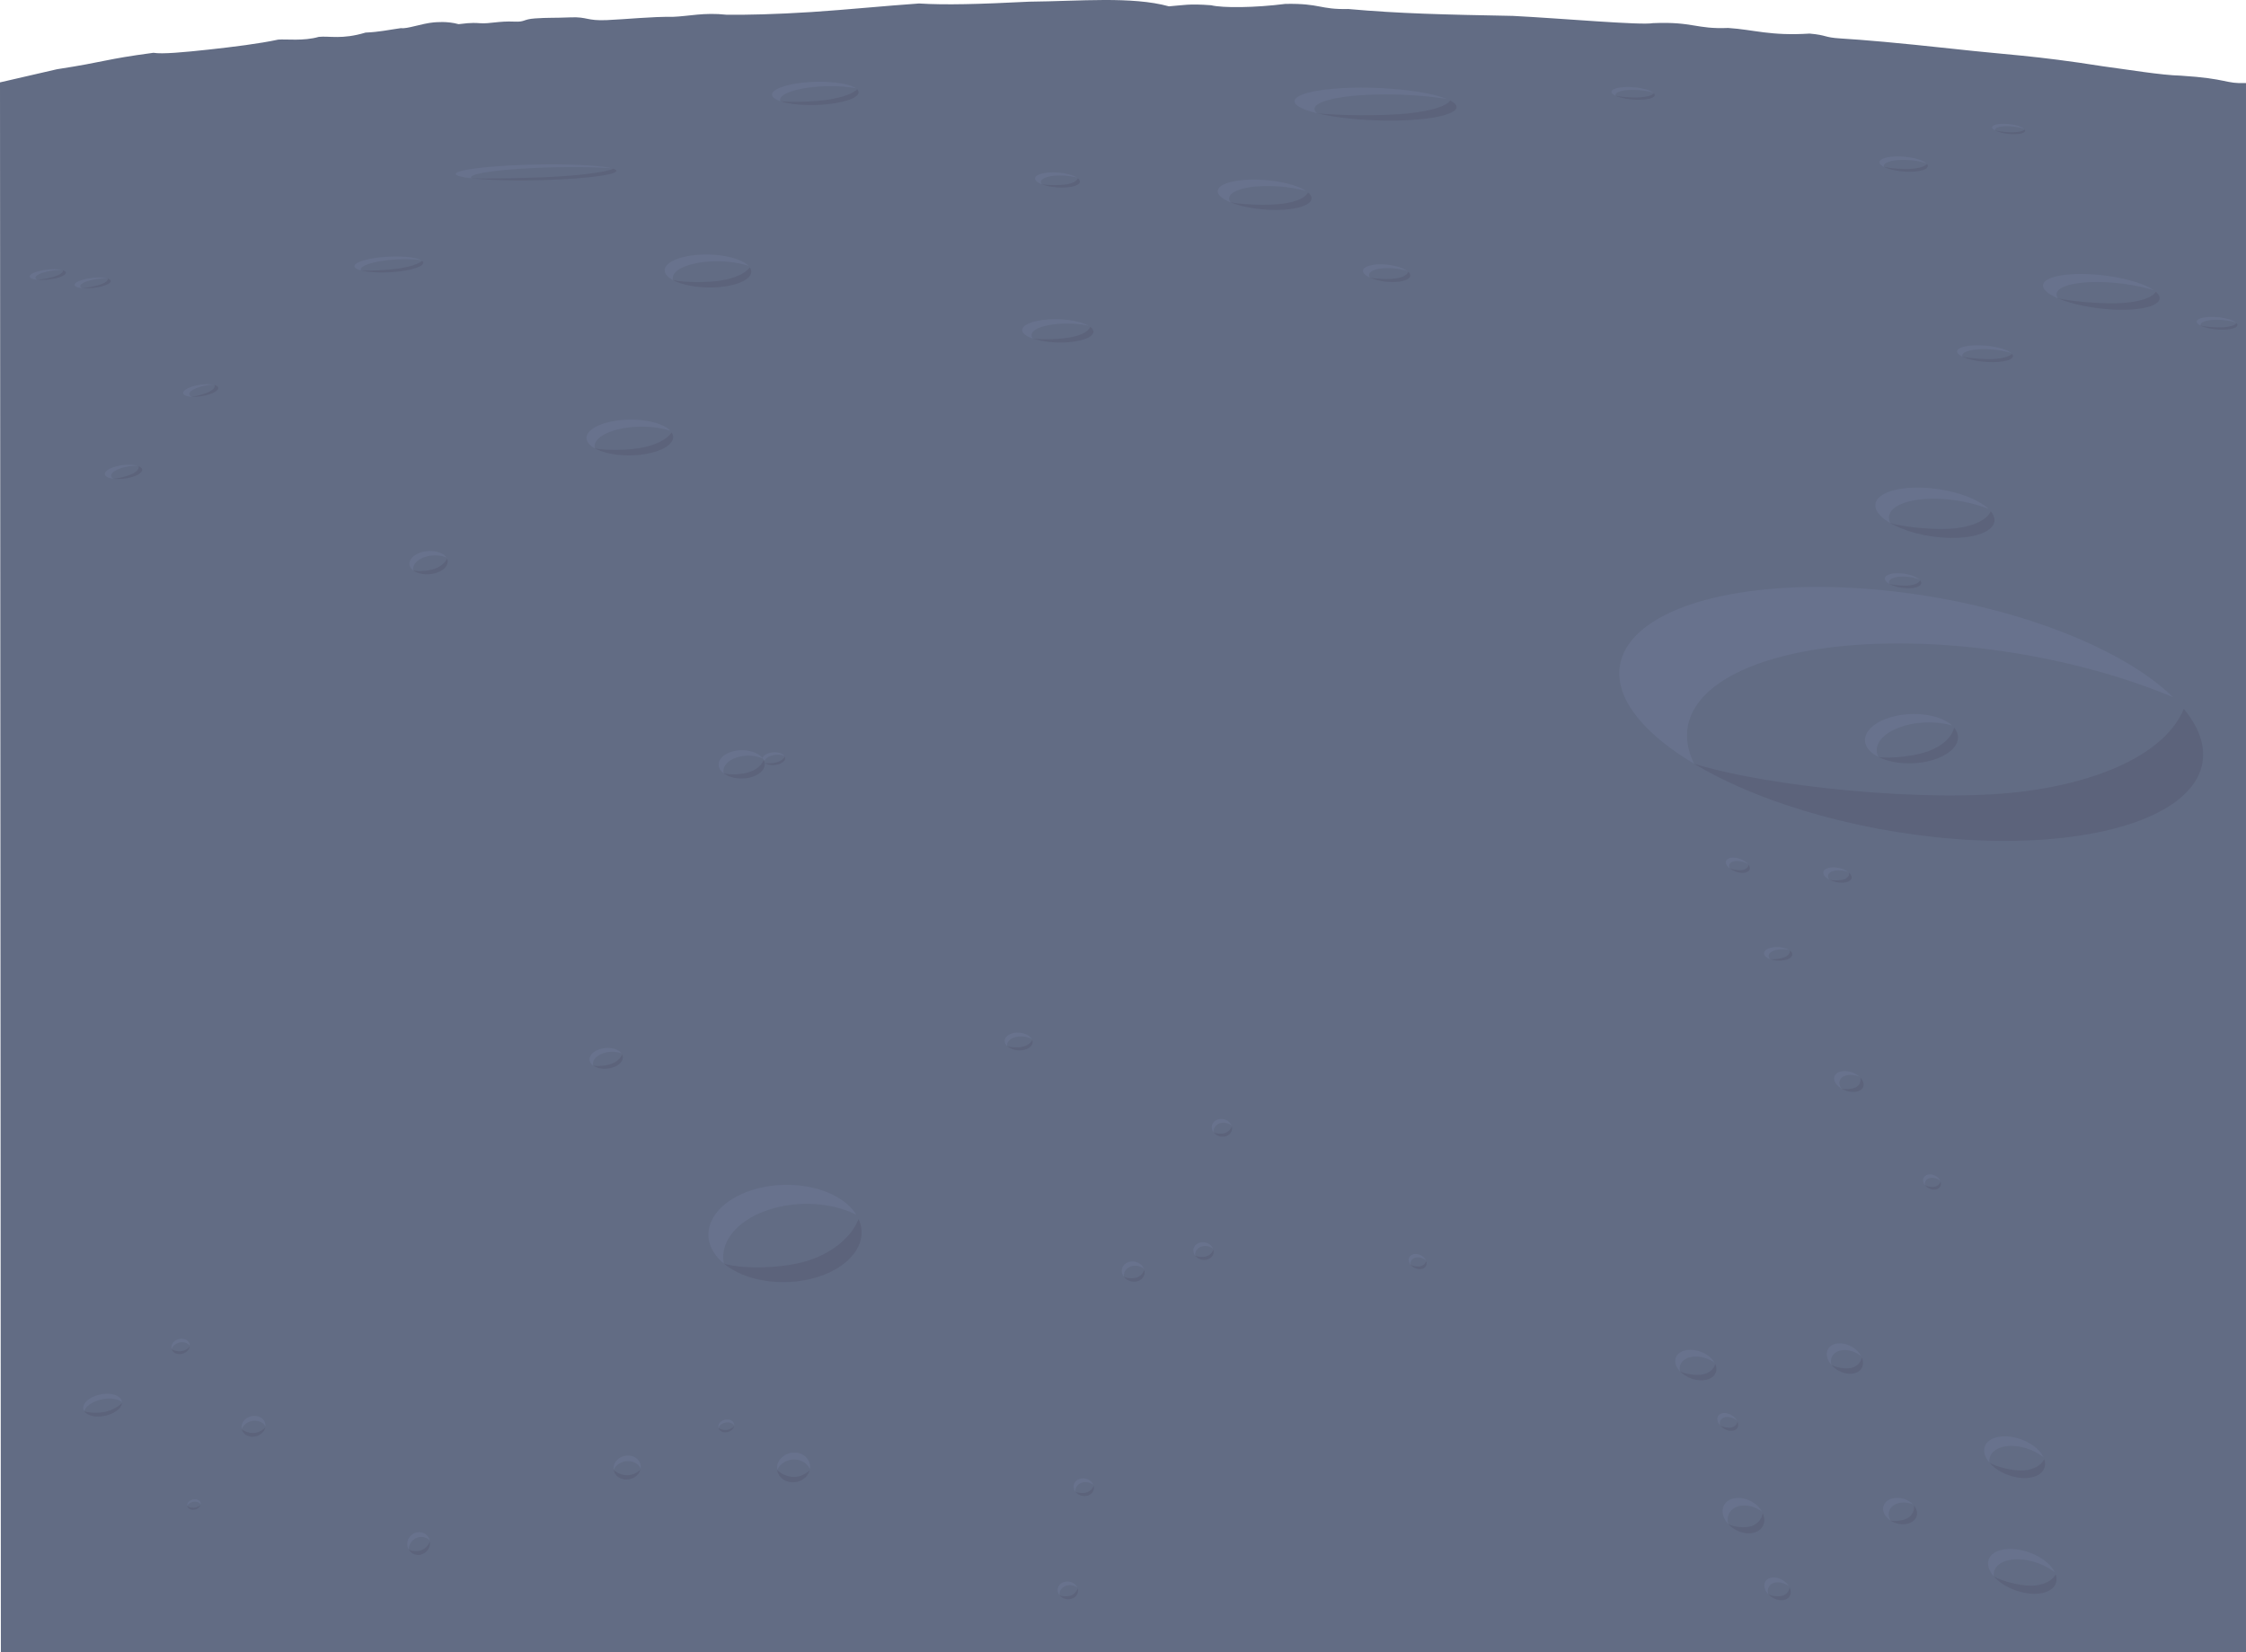 <?xml version="1.0" encoding="UTF-8" standalone="no"?>
<!-- Created with Inkscape (http://www.inkscape.org/) -->

<svg
   version="1.1"
   id="svg944"
   width="2048"
   height="1506.485"
   viewBox="0 0 2048 1506.485"
   sodipodi:docname="lunar_bg-02-dark.svg"
   inkscape:version="1.1 (c68e22c387, 2021-05-23)"
   xmlns:inkscape="http://www.inkscape.org/namespaces/inkscape"
   xmlns:sodipodi="http://sodipodi.sourceforge.net/DTD/sodipodi-0.dtd"
   xmlns="http://www.w3.org/2000/svg"
   xmlns:svg="http://www.w3.org/2000/svg">
  <defs
     id="defs948" />
  <sodipodi:namedview
     id="namedview946"
     pagecolor="#505050"
     bordercolor="#ffffff"
     borderopacity="1"
     inkscape:pageshadow="0"
     inkscape:pageopacity="0"
     inkscape:pagecheckerboard="1"
     showgrid="false"
     inkscape:snap-bbox="false"
     inkscape:snap-nodes="false"
     inkscape:bbox-paths="true"
     inkscape:bbox-nodes="true"
     inkscape:snap-bbox-edge-midpoints="true"
     showguides="true"
     inkscape:guide-bbox="true"
     inkscape:zoom="0.38462321"
     inkscape:cx="802.08369"
     inkscape:cy="926.88115"
     inkscape:window-width="2519"
     inkscape:window-height="1046"
     inkscape:window-x="1961"
     inkscape:window-y="1"
     inkscape:window-maximized="1"
     inkscape:current-layer="g950"
     inkscape:snap-intersection-paths="true"
     inkscape:snap-smooth-nodes="true"
     inkscape:snap-global="true"
     inkscape:snap-midpoints="true"
     inkscape:object-paths="true"
     fit-margin-top="0"
     fit-margin-left="0"
     fit-margin-right="0"
     fit-margin-bottom="0"
     showborder="true">
    <sodipodi:guide
       position="-2.3889095e-13,1417.56"
       orientation="0,-1"
       id="guide34646" />
  </sodipodi:namedview>
  <g
     inkscape:groupmode="layer"
     inkscape:label="Image"
     id="g950"
     transform="translate(-4355.459,-935.075)">
    <path
       id="rect1056"
       style="fill:#626c84;fill-opacity:1;stroke:none;stroke-width:0.462;stroke-linecap:round;stroke-linejoin:round;paint-order:stroke fill markers"
       d="m 4407.357,998.227 c 45.441,-6.991 42.647,-8.967 88.028,-15.015 7.685,1.379 28.084,-0.488 50.337,-2.916 22.254,-2.428 46.362,-5.417 63.446,-9.107 7.058,-0.578 23.22,1.518 36.925,-2.48 9.617,-1.052 20.998,2.618 42.708,-3.919 12.358,-0.494 21.389,-2.542 32.25,-4.062 5.714,0.89 18.628,-4.205 30.029,-5.254 2.146,-0.061 11.819,-1.302 22.555,1.631 5.408,-0.438 9.884,-1.623 19.873,-0.847 8.122,0.631 17.08,-2.137 31.001,-1.476 10.122,0.48 7.433,-2.101 18.855,-2.918 11.455,-0.818 17.053,-0.329 32.397,-0.957 15.344,-0.628 14.538,3.29 32.878,2.505 18.34,-0.785 41.601,-3.29 60.074,-2.965 15.333,-0.566 28.367,-4.211 49.324,-1.933 16.179,0.259 45.352,-0.381 77.386,-2.471 32.034,-2.09 66.929,-5.628 98.068,-7.791 24.501,1.515 54.501,0.647 100.591,-1.65 45.905,-0.448 93.537,-5.04 127.273,4.253 13.637,-1.046 17.831,-2.551 38.482,-0.988 10.722,2.6 39.931,2.298 67.721,-1.244 32.253,-0.582 30.989,5.272 57.277,4.669 46.89,4.206 87.17,5.082 150.153,6.279 45.816,2.361 116.6,8.706 127.743,6.612 36.786,-1.551 38.881,5.616 68.611,4.394 23.805,1.585 38.212,7.396 74.217,5.128 16.169,1.437 12.814,3.485 28.023,4.435 22.058,1.378 48.548,3.579 105.134,9.704 45.566,5.101 71.991,5.816 134.163,15.672 22.725,2.998 53.424,8.155 71.08,8.554 43.66,2.758 40.142,7.533 59.499,6.74 V 2441.56 H 4356.26 l -0.8,-1431.362"
       sodipodi:nodetypes="ccsccccccsscccccsccccccccccsccccccc" />
    <g
       id="g78597"
       transform="matrix(1.075,0,0,1.029,-403.105,449.466)"
       style="stroke-width:0.951">
      <ellipse
         style="fill:#626c84;fill-opacity:1;stroke:none;stroke-width:0.16;stroke-linecap:round;stroke-linejoin:round;paint-order:stroke fill markers"
         id="circle29063"
         cx="5659.602"
         cy="913.457"
         transform="matrix(0.999,0.05,0.433,0.902,0,0)"
         rx="242.021"
         ry="124.1" />
      <path
         id="path29065"
         style="fill:#5c637b;fill-opacity:1;stroke:none;stroke-width:0.15;stroke-linecap:round;stroke-linejoin:round;paint-order:stroke fill markers"
         d="m 6278.95,1100.159 c -14.565,36.824 -65.566,64.084 -137.844,73.395 -78.712,10.14 -215.217,-4.411 -277.606,-24.827 59.535,37.425 150.49,63.344 237.905,67.795 64.109,3.188 119.936,-5.544 155.201,-24.274 35.265,-18.73 47.079,-45.923 32.843,-75.598 -2.645,-5.477 -6.154,-10.989 -10.499,-16.492 z"
         sodipodi:nodetypes="caccscc" />
      <path
         id="path29067"
         style="fill:#68728d;fill-opacity:1;stroke:none;stroke-width:0.15;stroke-linecap:round;stroke-linejoin:round;paint-order:stroke fill markers"
         d="m 5994.049,992.742 a 250.782,105.275 10.06 0 0 -188.044,99.872 250.782,105.275 10.06 0 0 57.585,56.143 267.187,112.162 10.06 0 1 200.509,-105.906 267.187,112.162 10.06 0 1 205.646,46.902 250.782,105.275 10.06 0 0 -275.695,-97.011 z" />
      <g
         id="g29077"
         transform="matrix(0.033,-0.006,0.009,0.018,5816.013,1051.092)"
         style="stroke-width:0.951">
        <circle
           style="fill:#626c84;fill-opacity:1;stroke:none;stroke-width:1.065;stroke-linecap:round;stroke-linejoin:round;paint-order:stroke fill markers"
           id="circle29071"
           cx="5394.535"
           cy="5991.876"
           r="1153.521" />
        <path
           id="path29073"
           style="fill:#5c637b;fill-opacity:1;stroke:none;stroke-width:1.065;stroke-linecap:round;stroke-linejoin:round;paint-order:stroke fill markers"
           d="m 6535.406,5823.217 c -157.569,396.557 -470.828,711.238 -846.011,847.531 -408.581,148.425 -1041.788,66.423 -1298.908,-116.433 203.276,363.993 587.142,589.974 1004.048,591.082 305.933,2e-4 599.335,-121.531 815.663,-337.858 216.327,-216.327 337.859,-509.729 337.859,-815.662 -0.084,-56.454 -4.312,-112.825 -12.65,-168.66 z"
           sodipodi:nodetypes="caccscc" />
        <path
           id="path29075"
           style="fill:#68728d;fill-opacity:1;stroke:none;stroke-width:1.065;stroke-linecap:round;stroke-linejoin:round;paint-order:stroke fill markers"
           d="m 5394.535,4838.355 a 1153.521,1153.521 0 0 0 -1153.522,1153.522 1153.521,1153.521 0 0 0 149.844,562.703 1228.979,1228.979 0 0 1 1228.609,-1223.793 1228.979,1228.979 0 0 1 895.342,387.363 1153.521,1153.521 0 0 0 -1120.272,-879.794 z" />
      </g>
    </g>
    <g
       id="g78646"
       transform="matrix(1.047,0.028,-0.031,0.935,-200.12,365.821)"
       style="stroke-width:1.01">
      <ellipse
         style="fill:#626c84;fill-opacity:1;stroke:none;stroke-width:0.036;stroke-linecap:round;stroke-linejoin:round;paint-order:stroke fill markers"
         id="circle29079"
         cx="5656.862"
         cy="946.923"
         transform="matrix(1,0.013,0.43,0.903,0,0)"
         rx="50.765"
         ry="26.696" />
      <path
         id="path29081"
         style="fill:#5c637b;fill-opacity:1;stroke:none;stroke-width:0.034;stroke-linecap:round;stroke-linejoin:round;paint-order:stroke fill markers"
         d="m 6112.21,924.475 c -2.986,8.196 -13.639,14.594 -28.793,17.23 -16.502,2.871 -45.183,0.8 -58.318,-3.165 12.569,7.72 31.71,12.658 50.068,12.916 13.463,0.173 25.164,-2.201 32.531,-6.599 7.366,-4.398 9.794,-10.459 6.748,-16.851 -0.566,-1.18 -1.313,-2.36 -2.236,-3.531 z"
         sodipodi:nodetypes="caccscc" />
      <path
         id="path29083"
         style="fill:#68728d;fill-opacity:1;stroke:none;stroke-width:0.034;stroke-linecap:round;stroke-linejoin:round;paint-order:stroke fill markers"
         d="m 6052.202,903.254 a 52.467,23.175 8.118 0 0 -39.279,23.45 52.467,23.175 8.118 0 0 12.195,11.841 55.899,24.691 8.118 0 1 41.884,-24.876 55.899,24.691 8.118 0 1 43.256,8.598 52.467,23.175 8.118 0 0 -58.056,-19.014 z" />
    </g>
    <g
       id="g29093"
       transform="matrix(0.045,0.002,0.01,0.014,5968.893,1106.578)"
       style="stroke-width:1.13">
      <circle
         style="fill:#626c84;fill-opacity:1;stroke:none;stroke-width:1.266;stroke-linecap:round;stroke-linejoin:round;paint-order:stroke fill markers"
         id="circle29087"
         cx="5394.535"
         cy="5991.876"
         r="1153.521" />
      <path
         id="path29089"
         style="fill:#5c637b;fill-opacity:1;stroke:none;stroke-width:1.266;stroke-linecap:round;stroke-linejoin:round;paint-order:stroke fill markers"
         d="m 6535.406,5823.217 c -157.569,396.557 -470.828,711.238 -846.011,847.531 -408.581,148.425 -1041.788,66.423 -1298.908,-116.433 203.276,363.993 587.142,589.974 1004.048,591.082 305.933,2e-4 599.335,-121.531 815.663,-337.858 216.327,-216.327 337.859,-509.729 337.859,-815.662 -0.084,-56.454 -4.312,-112.825 -12.65,-168.66 z"
         sodipodi:nodetypes="caccscc" />
      <path
         id="path29091"
         style="fill:#68728d;fill-opacity:1;stroke:none;stroke-width:1.266;stroke-linecap:round;stroke-linejoin:round;paint-order:stroke fill markers"
         d="m 5394.535,4838.355 a 1153.521,1153.521 0 0 0 -1153.522,1153.522 1153.521,1153.521 0 0 0 149.844,562.703 1228.979,1228.979 0 0 1 1228.609,-1223.793 1228.979,1228.979 0 0 1 895.342,387.363 1153.521,1153.521 0 0 0 -1120.272,-879.794 z" />
    </g>
    <g
       id="g29101"
       transform="matrix(0.036,-1.3720506e-4,0.009,0.012,5260.488,1041.541)">
      <circle
         style="fill:#626c84;fill-opacity:1;stroke:none;stroke-width:1.12;stroke-linecap:round;stroke-linejoin:round;paint-order:stroke fill markers"
         id="circle29095"
         cx="5394.535"
         cy="5991.876"
         r="1153.521" />
      <path
         id="path29097"
         style="fill:#5c637b;fill-opacity:1;stroke:none;stroke-width:1.12;stroke-linecap:round;stroke-linejoin:round;paint-order:stroke fill markers"
         d="m 6535.406,5823.217 c -157.569,396.557 -470.828,711.238 -846.011,847.531 -408.581,148.425 -1041.788,66.423 -1298.908,-116.433 203.276,363.993 587.142,589.974 1004.048,591.082 305.933,2e-4 599.335,-121.531 815.663,-337.858 216.327,-216.327 337.859,-509.729 337.859,-815.662 -0.084,-56.454 -4.312,-112.825 -12.65,-168.66 z"
         sodipodi:nodetypes="caccscc" />
      <path
         id="path29099"
         style="fill:#68728d;fill-opacity:1;stroke:none;stroke-width:1.12;stroke-linecap:round;stroke-linejoin:round;paint-order:stroke fill markers"
         d="m 5394.535,4838.355 a 1153.521,1153.521 0 0 0 -1153.522,1153.522 1153.521,1153.521 0 0 0 149.844,562.703 1228.979,1228.979 0 0 1 1228.609,-1223.793 1228.979,1228.979 0 0 1 895.342,387.363 1153.521,1153.521 0 0 0 -1120.272,-879.794 z" />
    </g>
    <g
       id="g29109"
       transform="matrix(0.062,-0.001,0.016,0.013,5179.419,957.543)">
      <circle
         style="fill:#626c84;fill-opacity:1;stroke:none;stroke-width:1.12;stroke-linecap:round;stroke-linejoin:round;paint-order:stroke fill markers"
         id="circle29103"
         cx="5394.535"
         cy="5991.876"
         r="1153.521" />
      <path
         id="path29105"
         style="fill:#5c637b;fill-opacity:1;stroke:none;stroke-width:1.12;stroke-linecap:round;stroke-linejoin:round;paint-order:stroke fill markers"
         d="m 6535.406,5823.217 c -157.569,396.557 -470.828,711.238 -846.011,847.531 -408.581,148.425 -1041.788,66.423 -1298.908,-116.433 203.276,363.993 587.142,589.974 1004.048,591.082 305.933,2e-4 599.335,-121.531 815.663,-337.858 216.327,-216.327 337.859,-509.729 337.859,-815.662 -0.084,-56.454 -4.312,-112.825 -12.65,-168.66 z"
         sodipodi:nodetypes="caccscc" />
      <path
         id="path29107"
         style="fill:#68728d;fill-opacity:1;stroke:none;stroke-width:1.12;stroke-linecap:round;stroke-linejoin:round;paint-order:stroke fill markers"
         d="m 5394.535,4838.355 a 1153.521,1153.521 0 0 0 -1153.522,1153.522 1153.521,1153.521 0 0 0 149.844,562.703 1228.979,1228.979 0 0 1 1228.609,-1223.793 1228.979,1228.979 0 0 1 895.342,387.363 1153.521,1153.521 0 0 0 -1120.272,-879.794 z" />
    </g>
    <g
       id="g29117"
       transform="matrix(0.06,-0.006,0.008,0.038,4699.658,1864.628)"
       style="stroke-width:0.954">
      <circle
         style="fill:#626c84;fill-opacity:1;stroke:none;stroke-width:1.069;stroke-linecap:round;stroke-linejoin:round;paint-order:stroke fill markers"
         id="circle29111"
         cx="5394.535"
         cy="5991.876"
         r="1153.521" />
      <path
         id="path29113"
         style="fill:#5c637b;fill-opacity:1;stroke:none;stroke-width:1.069;stroke-linecap:round;stroke-linejoin:round;paint-order:stroke fill markers"
         d="m 6535.406,5823.217 c -157.569,396.557 -470.828,711.238 -846.011,847.531 -408.581,148.425 -1041.788,66.423 -1298.908,-116.433 203.276,363.993 587.142,589.974 1004.048,591.082 305.933,2e-4 599.335,-121.531 815.663,-337.858 216.327,-216.327 337.859,-509.729 337.859,-815.662 -0.084,-56.454 -4.312,-112.825 -12.65,-168.66 z"
         sodipodi:nodetypes="caccscc" />
      <path
         id="path29115"
         style="fill:#68728d;fill-opacity:1;stroke:none;stroke-width:1.069;stroke-linecap:round;stroke-linejoin:round;paint-order:stroke fill markers"
         d="m 5394.535,4838.355 a 1153.521,1153.521 0 0 0 -1153.522,1153.522 1153.521,1153.521 0 0 0 149.844,562.703 1228.979,1228.979 0 0 1 1228.609,-1223.793 1228.979,1228.979 0 0 1 895.342,387.363 1153.521,1153.521 0 0 0 -1120.272,-879.794 z" />
    </g>
    <g
       id="g29133"
       transform="matrix(0.034,-0.002,0.004,0.014,4722.398,1260.97)">
      <circle
         style="fill:#626c84;fill-opacity:1;stroke:none;stroke-width:1.12;stroke-linecap:round;stroke-linejoin:round;paint-order:stroke fill markers"
         id="circle29127"
         cx="5394.535"
         cy="5991.876"
         r="1153.521" />
      <path
         id="path29129"
         style="fill:#5c637b;fill-opacity:1;stroke:none;stroke-width:1.12;stroke-linecap:round;stroke-linejoin:round;paint-order:stroke fill markers"
         d="m 6535.406,5823.217 c -157.569,396.557 -470.828,711.238 -846.011,847.531 -408.581,148.425 -1041.788,66.423 -1298.908,-116.433 203.276,363.993 587.142,589.974 1004.048,591.082 305.933,2e-4 599.335,-121.531 815.663,-337.858 216.327,-216.327 337.859,-509.729 337.859,-815.662 -0.084,-56.454 -4.312,-112.825 -12.65,-168.66 z"
         sodipodi:nodetypes="caccscc" />
      <path
         id="path29131"
         style="fill:#68728d;fill-opacity:1;stroke:none;stroke-width:1.12;stroke-linecap:round;stroke-linejoin:round;paint-order:stroke fill markers"
         d="m 5394.535,4838.355 a 1153.521,1153.521 0 0 0 -1153.522,1153.522 1153.521,1153.521 0 0 0 149.844,562.703 1228.979,1228.979 0 0 1 1228.609,-1223.793 1228.979,1228.979 0 0 1 895.342,387.363 1153.521,1153.521 0 0 0 -1120.272,-879.794 z" />
    </g>
    <g
       id="g29141"
       transform="matrix(0.034,-0.001,0.004,0.013,4793.657,1109.712)"
       style="stroke-width:1.048">
      <circle
         style="fill:#626c84;fill-opacity:1;stroke:none;stroke-width:1.173;stroke-linecap:round;stroke-linejoin:round;paint-order:stroke fill markers"
         id="circle29135"
         cx="5394.535"
         cy="5991.876"
         r="1153.521" />
      <path
         id="path29137"
         style="fill:#5c637b;fill-opacity:1;stroke:none;stroke-width:1.173;stroke-linecap:round;stroke-linejoin:round;paint-order:stroke fill markers"
         d="m 6535.406,5823.217 c -157.569,396.557 -470.828,711.238 -846.011,847.531 -408.581,148.425 -1041.788,66.423 -1298.908,-116.433 203.276,363.993 587.142,589.974 1004.048,591.082 305.933,2e-4 599.335,-121.531 815.663,-337.858 216.327,-216.327 337.859,-509.729 337.859,-815.662 -0.084,-56.454 -4.312,-112.825 -12.65,-168.66 z"
         sodipodi:nodetypes="caccscc" />
      <path
         id="path29139"
         style="fill:#68728d;fill-opacity:1;stroke:none;stroke-width:1.173;stroke-linecap:round;stroke-linejoin:round;paint-order:stroke fill markers"
         d="m 5394.535,4838.355 a 1153.521,1153.521 0 0 0 -1153.522,1153.522 1153.521,1153.521 0 0 0 149.844,562.703 1228.979,1228.979 0 0 1 1228.609,-1223.793 1228.979,1228.979 0 0 1 895.342,387.363 1153.521,1153.521 0 0 0 -1120.272,-879.794 z" />
    </g>
    <g
       id="g29149"
       transform="matrix(0.034,-0.002,0.004,0.009,4891.538,977.148)">
      <circle
         style="fill:#626c84;fill-opacity:1;stroke:none;stroke-width:1.12;stroke-linecap:round;stroke-linejoin:round;paint-order:stroke fill markers"
         id="circle29143"
         cx="5394.535"
         cy="5991.876"
         r="1153.521" />
      <path
         id="path29145"
         style="fill:#5c637b;fill-opacity:1;stroke:none;stroke-width:1.12;stroke-linecap:round;stroke-linejoin:round;paint-order:stroke fill markers"
         d="m 6535.406,5823.217 c -157.569,396.557 -470.828,711.238 -846.011,847.531 -408.581,148.425 -1041.788,66.423 -1298.908,-116.433 203.276,363.993 587.142,589.974 1004.048,591.082 305.933,2e-4 599.335,-121.531 815.663,-337.858 216.327,-216.327 337.859,-509.729 337.859,-815.662 -0.084,-56.454 -4.312,-112.825 -12.65,-168.66 z"
         sodipodi:nodetypes="caccscc" />
      <path
         id="path29147"
         style="fill:#68728d;fill-opacity:1;stroke:none;stroke-width:1.12;stroke-linecap:round;stroke-linejoin:round;paint-order:stroke fill markers"
         d="m 5394.535,4838.355 a 1153.521,1153.521 0 0 0 -1153.522,1153.522 1153.521,1153.521 0 0 0 149.844,562.703 1228.979,1228.979 0 0 1 1228.609,-1223.793 1228.979,1228.979 0 0 1 895.342,387.363 1153.521,1153.521 0 0 0 -1120.272,-879.794 z" />
    </g>
    <g
       id="g29157"
       transform="matrix(0.027,-0.002,0.003,0.006,4546.429,1151.113)">
      <circle
         style="fill:#626c84;fill-opacity:1;stroke:none;stroke-width:1.12;stroke-linecap:round;stroke-linejoin:round;paint-order:stroke fill markers"
         id="circle29151"
         cx="5394.535"
         cy="5991.876"
         r="1153.521" />
      <path
         id="path29153"
         style="fill:#5c637b;fill-opacity:1;stroke:none;stroke-width:1.12;stroke-linecap:round;stroke-linejoin:round;paint-order:stroke fill markers"
         d="m 6535.406,5823.217 c -157.569,396.557 -470.828,711.238 -846.011,847.531 -408.581,148.425 -1041.788,66.423 -1298.908,-116.433 203.276,363.993 587.142,589.974 1004.048,591.082 305.933,2e-4 599.335,-121.531 815.663,-337.858 216.327,-216.327 337.859,-509.729 337.859,-815.662 -0.084,-56.454 -4.312,-112.825 -12.65,-168.66 z"
         sodipodi:nodetypes="caccscc" />
      <path
         id="path29155"
         style="fill:#68728d;fill-opacity:1;stroke:none;stroke-width:1.12;stroke-linecap:round;stroke-linejoin:round;paint-order:stroke fill markers"
         d="m 5394.535,4838.355 a 1153.521,1153.521 0 0 0 -1153.522,1153.522 1153.521,1153.521 0 0 0 149.844,562.703 1228.979,1228.979 0 0 1 1228.609,-1223.793 1228.979,1228.979 0 0 1 895.342,387.363 1153.521,1153.521 0 0 0 -1120.272,-879.794 z" />
    </g>
    <g
       id="g78638"
       transform="translate(59.222,457.894)">
      <ellipse
         style="fill:#626c84;fill-opacity:1;stroke:none;stroke-width:0.014;stroke-linecap:round;stroke-linejoin:round;paint-order:stroke fill markers"
         id="circle29159"
         cx="5922.642"
         cy="547.443"
         transform="matrix(0.999,0.048,0.348,0.937,0,0)"
         rx="25.361"
         ry="8.073" />
      <path
         id="path29161"
         style="fill:#5c637b;fill-opacity:1;stroke:none;stroke-width:0.013;stroke-linecap:round;stroke-linejoin:round;paint-order:stroke fill markers"
         d="m 6130.941,799.876 c -2.494,2.434 -8.606,4.165 -16.513,4.661 -8.611,0.539 -22.716,-0.672 -28.808,-2.146 5.351,2.604 14.331,4.495 23.489,4.946 6.718,0.325 12.865,-0.16 17.089,-1.349 4.223,-1.189 6.177,-2.985 5.432,-4.992 -0.139,-0.37 -0.37,-0.745 -0.689,-1.12 z"
         sodipodi:nodetypes="caccscc" />
      <path
         id="path29163"
         style="fill:#68728d;fill-opacity:1;stroke:none;stroke-width:0.013;stroke-linecap:round;stroke-linejoin:round;paint-order:stroke fill markers"
         d="m 6103.488,792.201 a 25.577,7.361 5.025 0 0 -22.521,6.341 25.577,7.361 5.025 0 0 4.662,3.851 27.25,7.842 5.025 0 1 23.998,-6.722 27.25,7.842 5.025 0 1 20.605,3.494 25.577,7.361 5.025 0 0 -26.745,-6.964 z" />
    </g>
    <g
       id="g29173"
       transform="matrix(0.019,8.4989618e-4,0.002,0.006,5976.806,1044.204)"
       style="stroke-width:1.075">
      <circle
         style="fill:#626c84;fill-opacity:1;stroke:none;stroke-width:1.204;stroke-linecap:round;stroke-linejoin:round;paint-order:stroke fill markers"
         id="circle29167"
         cx="5394.535"
         cy="5991.876"
         r="1153.521" />
      <path
         id="path29169"
         style="fill:#5c637b;fill-opacity:1;stroke:none;stroke-width:1.204;stroke-linecap:round;stroke-linejoin:round;paint-order:stroke fill markers"
         d="m 6535.406,5823.217 c -157.569,396.557 -470.828,711.238 -846.011,847.531 -408.581,148.425 -1041.788,66.423 -1298.908,-116.433 203.276,363.993 587.142,589.974 1004.048,591.082 305.933,2e-4 599.335,-121.531 815.663,-337.858 216.327,-216.327 337.859,-509.729 337.859,-815.662 -0.084,-56.454 -4.312,-112.825 -12.65,-168.66 z"
         sodipodi:nodetypes="caccscc" />
      <path
         id="path29171"
         style="fill:#68728d;fill-opacity:1;stroke:none;stroke-width:1.204;stroke-linecap:round;stroke-linejoin:round;paint-order:stroke fill markers"
         d="m 5394.535,4838.355 a 1153.521,1153.521 0 0 0 -1153.522,1153.522 1153.521,1153.521 0 0 0 149.844,562.703 1228.979,1228.979 0 0 1 1228.609,-1223.793 1228.979,1228.979 0 0 1 895.342,387.363 1153.521,1153.521 0 0 0 -1120.272,-879.794 z" />
    </g>
    <g
       id="g29181"
       transform="matrix(0.017,6.7579829e-4,0.002,0.005,5740.918,986.659)">
      <circle
         style="fill:#626c84;fill-opacity:1;stroke:none;stroke-width:1.12;stroke-linecap:round;stroke-linejoin:round;paint-order:stroke fill markers"
         id="circle29175"
         cx="5394.535"
         cy="5991.876"
         r="1153.521" />
      <path
         id="path29177"
         style="fill:#5c637b;fill-opacity:1;stroke:none;stroke-width:1.12;stroke-linecap:round;stroke-linejoin:round;paint-order:stroke fill markers"
         d="m 6535.406,5823.217 c -157.569,396.557 -470.828,711.238 -846.011,847.531 -408.581,148.425 -1041.788,66.423 -1298.908,-116.433 203.276,363.993 587.142,589.974 1004.048,591.082 305.933,2e-4 599.335,-121.531 815.663,-337.858 216.327,-216.327 337.859,-509.729 337.859,-815.662 -0.084,-56.454 -4.312,-112.825 -12.65,-168.66 z"
         sodipodi:nodetypes="caccscc" />
      <path
         id="path29179"
         style="fill:#68728d;fill-opacity:1;stroke:none;stroke-width:1.12;stroke-linecap:round;stroke-linejoin:round;paint-order:stroke fill markers"
         d="m 5394.535,4838.355 a 1153.521,1153.521 0 0 0 -1153.522,1153.522 1153.521,1153.521 0 0 0 149.844,562.703 1228.979,1228.979 0 0 1 1228.609,-1223.793 1228.979,1228.979 0 0 1 895.342,387.363 1153.521,1153.521 0 0 0 -1120.272,-879.794 z" />
    </g>
    <g
       id="g29189"
       transform="matrix(0.016,6.7579829e-4,0.002,0.005,6278.776,1196.309)">
      <circle
         style="fill:#626c84;fill-opacity:1;stroke:none;stroke-width:1.12;stroke-linecap:round;stroke-linejoin:round;paint-order:stroke fill markers"
         id="circle29183"
         cx="5394.535"
         cy="5991.876"
         r="1153.521" />
      <path
         id="path29185"
         style="fill:#5c637b;fill-opacity:1;stroke:none;stroke-width:1.12;stroke-linecap:round;stroke-linejoin:round;paint-order:stroke fill markers"
         d="m 6535.406,5823.217 c -157.569,396.557 -470.828,711.238 -846.011,847.531 -408.581,148.425 -1041.788,66.423 -1298.908,-116.433 203.276,363.993 587.142,589.974 1004.048,591.082 305.933,2e-4 599.335,-121.531 815.663,-337.858 216.327,-216.327 337.859,-509.729 337.859,-815.662 -0.084,-56.454 -4.312,-112.825 -12.65,-168.66 z"
         sodipodi:nodetypes="caccscc" />
      <path
         id="path29187"
         style="fill:#68728d;fill-opacity:1;stroke:none;stroke-width:1.12;stroke-linecap:round;stroke-linejoin:round;paint-order:stroke fill markers"
         d="m 5394.535,4838.355 a 1153.521,1153.521 0 0 0 -1153.522,1153.522 1153.521,1153.521 0 0 0 149.844,562.703 1228.979,1228.979 0 0 1 1228.609,-1223.793 1228.979,1228.979 0 0 1 895.342,387.363 1153.521,1153.521 0 0 0 -1120.272,-879.794 z" />
    </g>
    <g
       id="g29197"
       transform="matrix(0.024,0.004,0.002,0.016,6051.031,2146.493)">
      <circle
         style="fill:#626c84;fill-opacity:1;stroke:none;stroke-width:1.12;stroke-linecap:round;stroke-linejoin:round;paint-order:stroke fill markers"
         id="circle29191"
         cx="5394.535"
         cy="5991.876"
         r="1153.521" />
      <path
         id="path29193"
         style="fill:#5c637b;fill-opacity:1;stroke:none;stroke-width:1.12;stroke-linecap:round;stroke-linejoin:round;paint-order:stroke fill markers"
         d="m 6535.406,5823.217 c -157.569,396.557 -470.828,711.238 -846.011,847.531 -408.581,148.425 -1041.788,66.423 -1298.908,-116.433 203.276,363.993 587.142,589.974 1004.048,591.082 305.933,2e-4 599.335,-121.531 815.663,-337.858 216.327,-216.327 337.859,-509.729 337.859,-815.662 -0.084,-56.454 -4.312,-112.825 -12.65,-168.66 z"
         sodipodi:nodetypes="caccscc" />
      <path
         id="path29195"
         style="fill:#68728d;fill-opacity:1;stroke:none;stroke-width:1.12;stroke-linecap:round;stroke-linejoin:round;paint-order:stroke fill markers"
         d="m 5394.535,4838.355 a 1153.521,1153.521 0 0 0 -1153.522,1153.522 1153.521,1153.521 0 0 0 149.844,562.703 1228.979,1228.979 0 0 1 1228.609,-1223.793 1228.979,1228.979 0 0 1 895.342,387.363 1153.521,1153.521 0 0 0 -1120.272,-879.794 z" />
    </g>
    <g
       id="g29205"
       transform="matrix(0.014,0.001,0.003,0.012,5944.226,2096.687)">
      <circle
         style="fill:#626c84;fill-opacity:1;stroke:none;stroke-width:1.12;stroke-linecap:round;stroke-linejoin:round;paint-order:stroke fill markers"
         id="circle29199"
         cx="5394.535"
         cy="5991.876"
         r="1153.521" />
      <path
         id="path29201"
         style="fill:#5c637b;fill-opacity:1;stroke:none;stroke-width:1.12;stroke-linecap:round;stroke-linejoin:round;paint-order:stroke fill markers"
         d="m 6535.406,5823.217 c -157.569,396.557 -470.828,711.238 -846.011,847.531 -408.581,148.425 -1041.788,66.423 -1298.908,-116.433 203.276,363.993 587.142,589.974 1004.048,591.082 305.933,2e-4 599.335,-121.531 815.663,-337.858 216.327,-216.327 337.859,-509.729 337.859,-815.662 -0.084,-56.454 -4.312,-112.825 -12.65,-168.66 z"
         sodipodi:nodetypes="caccscc" />
      <path
         id="path29203"
         style="fill:#68728d;fill-opacity:1;stroke:none;stroke-width:1.12;stroke-linecap:round;stroke-linejoin:round;paint-order:stroke fill markers"
         d="m 5394.535,4838.355 a 1153.521,1153.521 0 0 0 -1153.522,1153.522 1153.521,1153.521 0 0 0 149.844,562.703 1228.979,1228.979 0 0 1 1228.609,-1223.793 1228.979,1228.979 0 0 1 895.342,387.363 1153.521,1153.521 0 0 0 -1120.272,-879.794 z" />
    </g>
    <g
       id="g29213"
       transform="matrix(0.008,6.5742641e-4,0.002,0.007,5875.784,2186.303)">
      <circle
         style="fill:#626c84;fill-opacity:1;stroke:none;stroke-width:1.12;stroke-linecap:round;stroke-linejoin:round;paint-order:stroke fill markers"
         id="circle29207"
         cx="5394.535"
         cy="5991.876"
         r="1153.521" />
      <path
         id="path29209"
         style="fill:#5c637b;fill-opacity:1;stroke:none;stroke-width:1.12;stroke-linecap:round;stroke-linejoin:round;paint-order:stroke fill markers"
         d="m 6535.406,5823.217 c -157.569,396.557 -470.828,711.238 -846.011,847.531 -408.581,148.425 -1041.788,66.423 -1298.908,-116.433 203.276,363.993 587.142,589.974 1004.048,591.082 305.933,2e-4 599.335,-121.531 815.663,-337.858 216.327,-216.327 337.859,-509.729 337.859,-815.662 -0.084,-56.454 -4.312,-112.825 -12.65,-168.66 z"
         sodipodi:nodetypes="caccscc" />
      <path
         id="path29211"
         style="fill:#68728d;fill-opacity:1;stroke:none;stroke-width:1.12;stroke-linecap:round;stroke-linejoin:round;paint-order:stroke fill markers"
         d="m 5394.535,4838.355 a 1153.521,1153.521 0 0 0 -1153.522,1153.522 1153.521,1153.521 0 0 0 149.844,562.703 1228.979,1228.979 0 0 1 1228.609,-1223.793 1228.979,1228.979 0 0 1 895.342,387.363 1153.521,1153.521 0 0 0 -1120.272,-879.794 z" />
    </g>
    <g
       id="g29221"
       transform="matrix(0.016,0.001,0.003,0.012,5797.485,2102.619)">
      <circle
         style="fill:#626c84;fill-opacity:1;stroke:none;stroke-width:1.12;stroke-linecap:round;stroke-linejoin:round;paint-order:stroke fill markers"
         id="circle29215"
         cx="5394.535"
         cy="5991.876"
         r="1153.521" />
      <path
         id="path29217"
         style="fill:#5c637b;fill-opacity:1;stroke:none;stroke-width:1.12;stroke-linecap:round;stroke-linejoin:round;paint-order:stroke fill markers"
         d="m 6535.406,5823.217 c -157.569,396.557 -470.828,711.238 -846.011,847.531 -408.581,148.425 -1041.788,66.423 -1298.908,-116.433 203.276,363.993 587.142,589.974 1004.048,591.082 305.933,2e-4 599.335,-121.531 815.663,-337.858 216.327,-216.327 337.859,-509.729 337.859,-815.662 -0.084,-56.454 -4.312,-112.825 -12.65,-168.66 z"
         sodipodi:nodetypes="caccscc" />
      <path
         id="path29219"
         style="fill:#68728d;fill-opacity:1;stroke:none;stroke-width:1.12;stroke-linecap:round;stroke-linejoin:round;paint-order:stroke fill markers"
         d="m 5394.535,4838.355 a 1153.521,1153.521 0 0 0 -1153.522,1153.522 1153.521,1153.521 0 0 0 149.844,562.703 1228.979,1228.979 0 0 1 1228.609,-1223.793 1228.979,1228.979 0 0 1 895.342,387.363 1153.521,1153.521 0 0 0 -1120.272,-879.794 z" />
    </g>
    <g
       id="g29229"
       transform="matrix(0.012,-0.004,0.007,0.003,4431.787,1294.783)">
      <circle
         style="fill:#626c84;fill-opacity:1;stroke:none;stroke-width:1.12;stroke-linecap:round;stroke-linejoin:round;paint-order:stroke fill markers"
         id="circle29223"
         cx="5394.535"
         cy="5991.876"
         r="1153.521" />
      <path
         id="path29225"
         style="fill:#5c637b;fill-opacity:1;stroke:none;stroke-width:1.12;stroke-linecap:round;stroke-linejoin:round;paint-order:stroke fill markers"
         d="m 6535.406,5823.217 c -157.569,396.557 -470.828,711.238 -846.011,847.531 -408.581,148.425 -1041.788,66.423 -1298.908,-116.433 203.276,363.993 587.142,589.974 1004.048,591.082 305.933,2e-4 599.335,-121.531 815.663,-337.858 216.327,-216.327 337.859,-509.729 337.859,-815.662 -0.084,-56.454 -4.312,-112.825 -12.65,-168.66 z"
         sodipodi:nodetypes="caccscc" />
      <path
         id="path29227"
         style="fill:#68728d;fill-opacity:1;stroke:none;stroke-width:1.12;stroke-linecap:round;stroke-linejoin:round;paint-order:stroke fill markers"
         d="m 5394.535,4838.355 a 1153.521,1153.521 0 0 0 -1153.522,1153.522 1153.521,1153.521 0 0 0 149.844,562.703 1228.979,1228.979 0 0 1 1228.609,-1223.793 1228.979,1228.979 0 0 1 895.342,387.363 1153.521,1153.521 0 0 0 -1120.272,-879.794 z" />
    </g>
    <g
       id="g29237"
       transform="matrix(0.013,-0.003,0.006,0.003,4333.879,1191.325)">
      <circle
         style="fill:#626c84;fill-opacity:1;stroke:none;stroke-width:1.12;stroke-linecap:round;stroke-linejoin:round;paint-order:stroke fill markers"
         id="circle29231"
         cx="5394.535"
         cy="5991.876"
         r="1153.521" />
      <path
         id="path29233"
         style="fill:#5c637b;fill-opacity:1;stroke:none;stroke-width:1.12;stroke-linecap:round;stroke-linejoin:round;paint-order:stroke fill markers"
         d="m 6535.406,5823.217 c -157.569,396.557 -470.828,711.238 -846.011,847.531 -408.581,148.425 -1041.788,66.423 -1298.908,-116.433 203.276,363.993 587.142,589.974 1004.048,591.082 305.933,2e-4 599.335,-121.531 815.663,-337.858 216.327,-216.327 337.859,-509.729 337.859,-815.662 -0.084,-56.454 -4.312,-112.825 -12.65,-168.66 z"
         sodipodi:nodetypes="caccscc" />
      <path
         id="path29235"
         style="fill:#68728d;fill-opacity:1;stroke:none;stroke-width:1.12;stroke-linecap:round;stroke-linejoin:round;paint-order:stroke fill markers"
         d="m 5394.535,4838.355 a 1153.521,1153.521 0 0 0 -1153.522,1153.522 1153.521,1153.521 0 0 0 149.844,562.703 1228.979,1228.979 0 0 1 1228.609,-1223.793 1228.979,1228.979 0 0 1 895.342,387.363 1153.521,1153.521 0 0 0 -1120.272,-879.794 z" />
    </g>
    <g
       id="g78654"
       transform="matrix(0.013,-0.003,0.006,0.003,4292.965,1183.694)">
      <circle
         style="fill:#626c84;fill-opacity:1;stroke:none;stroke-width:1.12;stroke-linecap:round;stroke-linejoin:round;paint-order:stroke fill markers"
         id="circle78648"
         cx="5394.535"
         cy="5991.876"
         r="1153.521" />
      <path
         id="path78650"
         style="fill:#5c637b;fill-opacity:1;stroke:none;stroke-width:1.12;stroke-linecap:round;stroke-linejoin:round;paint-order:stroke fill markers"
         d="m 6535.406,5823.217 c -157.569,396.557 -470.828,711.238 -846.011,847.531 -408.581,148.425 -1041.788,66.423 -1298.908,-116.433 203.276,363.993 587.142,589.974 1004.048,591.082 305.933,2e-4 599.335,-121.531 815.663,-337.858 216.327,-216.327 337.859,-509.729 337.859,-815.662 -0.084,-56.454 -4.312,-112.825 -12.65,-168.66 z"
         sodipodi:nodetypes="caccscc" />
      <path
         id="path78652"
         style="fill:#68728d;fill-opacity:1;stroke:none;stroke-width:1.12;stroke-linecap:round;stroke-linejoin:round;paint-order:stroke fill markers"
         d="m 5394.535,4838.355 a 1153.521,1153.521 0 0 0 -1153.522,1153.522 1153.521,1153.521 0 0 0 149.844,562.703 1228.979,1228.979 0 0 1 1228.609,-1223.793 1228.979,1228.979 0 0 1 895.342,387.363 1153.521,1153.521 0 0 0 -1120.272,-879.794 z" />
    </g>
    <g
       id="g78662"
       transform="matrix(0.013,-0.004,0.007,0.004,4355.994,1363.018)"
       style="stroke-width:0.932">
      <circle
         style="fill:#626c84;fill-opacity:1;stroke:none;stroke-width:1.044;stroke-linecap:round;stroke-linejoin:round;paint-order:stroke fill markers"
         id="circle78656"
         cx="5394.535"
         cy="5991.876"
         r="1153.521" />
      <path
         id="path78658"
         style="fill:#5c637b;fill-opacity:1;stroke:none;stroke-width:1.044;stroke-linecap:round;stroke-linejoin:round;paint-order:stroke fill markers"
         d="m 6535.406,5823.217 c -157.569,396.557 -470.828,711.238 -846.011,847.531 -408.581,148.425 -1041.788,66.423 -1298.908,-116.433 203.276,363.993 587.142,589.974 1004.048,591.082 305.933,2e-4 599.335,-121.531 815.663,-337.858 216.327,-216.327 337.859,-509.729 337.859,-815.662 -0.084,-56.454 -4.312,-112.825 -12.65,-168.66 z"
         sodipodi:nodetypes="caccscc" />
      <path
         id="path78660"
         style="fill:#68728d;fill-opacity:1;stroke:none;stroke-width:1.044;stroke-linecap:round;stroke-linejoin:round;paint-order:stroke fill markers"
         d="m 5394.535,4838.355 a 1153.521,1153.521 0 0 0 -1153.522,1153.522 1153.521,1153.521 0 0 0 149.844,562.703 1228.979,1228.979 0 0 1 1228.609,-1223.793 1228.979,1228.979 0 0 1 895.342,387.363 1153.521,1153.521 0 0 0 -1120.272,-879.794 z" />
    </g>
    <g
       id="g78670"
       transform="matrix(0.009,-0.001,0.001,0.005,5006.439,1602.41)"
       style="stroke-width:2.63">
      <circle
         style="fill:#626c84;fill-opacity:1;stroke:none;stroke-width:2.946;stroke-linecap:round;stroke-linejoin:round;paint-order:stroke fill markers"
         id="circle78664"
         cx="5394.535"
         cy="5991.876"
         r="1153.521" />
      <path
         id="path78666"
         style="fill:#5c637b;fill-opacity:1;stroke:none;stroke-width:2.946;stroke-linecap:round;stroke-linejoin:round;paint-order:stroke fill markers"
         d="m 6535.406,5823.217 c -157.569,396.557 -470.828,711.238 -846.011,847.531 -408.581,148.425 -1041.788,66.423 -1298.908,-116.433 203.276,363.993 587.142,589.974 1004.048,591.082 305.933,2e-4 599.335,-121.531 815.663,-337.858 216.327,-216.327 337.859,-509.729 337.859,-815.662 -0.084,-56.454 -4.312,-112.825 -12.65,-168.66 z"
         sodipodi:nodetypes="caccscc" />
      <path
         id="path78668"
         style="fill:#68728d;fill-opacity:1;stroke:none;stroke-width:2.946;stroke-linecap:round;stroke-linejoin:round;paint-order:stroke fill markers"
         d="m 5394.535,4838.355 a 1153.521,1153.521 0 0 0 -1153.522,1153.522 1153.521,1153.521 0 0 0 149.844,562.703 1228.979,1228.979 0 0 1 1228.609,-1223.793 1228.979,1228.979 0 0 1 895.342,387.363 1153.521,1153.521 0 0 0 -1120.272,-879.794 z" />
    </g>
    <g
       id="g29125"
       transform="matrix(0.018,-0.002,0.003,0.011,4916.718,1577.014)"
       style="stroke-width:1.282">
      <circle
         style="fill:#626c84;fill-opacity:1;stroke:none;stroke-width:1.436;stroke-linecap:round;stroke-linejoin:round;paint-order:stroke fill markers"
         id="circle29119"
         cx="5394.535"
         cy="5991.876"
         r="1153.521" />
      <path
         id="path29121"
         style="fill:#5c637b;fill-opacity:1;stroke:none;stroke-width:1.436;stroke-linecap:round;stroke-linejoin:round;paint-order:stroke fill markers"
         d="m 6535.406,5823.217 c -157.569,396.557 -470.828,711.238 -846.011,847.531 -408.581,148.425 -1041.788,66.423 -1298.908,-116.433 203.276,363.993 587.142,589.974 1004.048,591.082 305.933,2e-4 599.335,-121.531 815.663,-337.858 216.327,-216.327 337.859,-509.729 337.859,-815.662 -0.084,-56.454 -4.312,-112.825 -12.65,-168.66 z"
         sodipodi:nodetypes="caccscc" />
      <path
         id="path29123"
         style="fill:#68728d;fill-opacity:1;stroke:none;stroke-width:1.436;stroke-linecap:round;stroke-linejoin:round;paint-order:stroke fill markers"
         d="m 5394.535,4838.355 a 1153.521,1153.521 0 0 0 -1153.522,1153.522 1153.521,1153.521 0 0 0 149.844,562.703 1228.979,1228.979 0 0 1 1228.609,-1223.793 1228.979,1228.979 0 0 1 895.342,387.363 1153.521,1153.521 0 0 0 -1120.272,-879.794 z" />
    </g>
    <g
       id="g78678"
       transform="matrix(0.32,0.008,-0.01,0.28,4159.631,1156.528)"
       style="stroke-width:3.34">
      <ellipse
         style="fill:#626c84;fill-opacity:1;stroke:none;stroke-width:0.119;stroke-linecap:round;stroke-linejoin:round;paint-order:stroke fill markers"
         id="ellipse78672"
         cx="5656.862"
         cy="946.923"
         transform="matrix(1,0.013,0.43,0.903,0,0)"
         rx="50.765"
         ry="26.696" />
      <path
         id="path78674"
         style="fill:#5c637b;fill-opacity:1;stroke:none;stroke-width:0.113;stroke-linecap:round;stroke-linejoin:round;paint-order:stroke fill markers"
         d="m 6112.21,924.475 c -2.986,8.196 -13.639,14.594 -28.793,17.23 -16.502,2.871 -45.183,0.8 -58.318,-3.165 12.569,7.72 31.71,12.658 50.068,12.916 13.463,0.173 25.164,-2.201 32.531,-6.599 7.366,-4.398 9.794,-10.459 6.748,-16.851 -0.566,-1.18 -1.313,-2.36 -2.236,-3.531 z"
         sodipodi:nodetypes="caccscc" />
      <path
         id="path78676"
         style="fill:#68728d;fill-opacity:1;stroke:none;stroke-width:0.113;stroke-linecap:round;stroke-linejoin:round;paint-order:stroke fill markers"
         d="m 6052.202,903.254 a 52.467,23.175 8.118 0 0 -39.279,23.45 52.467,23.175 8.118 0 0 12.195,11.841 55.899,24.691 8.118 0 1 41.884,-24.876 55.899,24.691 8.118 0 1 43.256,8.598 52.467,23.175 8.118 0 0 -58.056,-19.014 z" />
    </g>
    <g
       id="g78686"
       transform="matrix(0.013,0.001,0.001,0.004,6110.907,1023.372)"
       style="stroke-width:1.558">
      <circle
         style="fill:#626c84;fill-opacity:1;stroke:none;stroke-width:1.745;stroke-linecap:round;stroke-linejoin:round;paint-order:stroke fill markers"
         id="circle78680"
         cx="5394.535"
         cy="5991.876"
         r="1153.521" />
      <path
         id="path78682"
         style="fill:#5c637b;fill-opacity:1;stroke:none;stroke-width:1.745;stroke-linecap:round;stroke-linejoin:round;paint-order:stroke fill markers"
         d="m 6535.406,5823.217 c -157.569,396.557 -470.828,711.238 -846.011,847.531 -408.581,148.425 -1041.788,66.423 -1298.908,-116.433 203.276,363.993 587.142,589.974 1004.048,591.082 305.933,2e-4 599.335,-121.531 815.663,-337.858 216.327,-216.327 337.859,-509.729 337.859,-815.662 -0.084,-56.454 -4.312,-112.825 -12.65,-168.66 z"
         sodipodi:nodetypes="caccscc" />
      <path
         id="path78684"
         style="fill:#68728d;fill-opacity:1;stroke:none;stroke-width:1.745;stroke-linecap:round;stroke-linejoin:round;paint-order:stroke fill markers"
         d="m 5394.535,4838.355 a 1153.521,1153.521 0 0 0 -1153.522,1153.522 1153.521,1153.521 0 0 0 149.844,562.703 1228.979,1228.979 0 0 1 1228.609,-1223.793 1228.979,1228.979 0 0 1 895.342,387.363 1153.521,1153.521 0 0 0 -1120.272,-879.794 z" />
    </g>
    <g
       id="g78694"
       transform="matrix(0.018,-7.610039e-5,0.005,0.007,5492.806,1142.67)"
       style="stroke-width:1.894">
      <circle
         style="fill:#626c84;fill-opacity:1;stroke:none;stroke-width:2.122;stroke-linecap:round;stroke-linejoin:round;paint-order:stroke fill markers"
         id="circle78688"
         cx="5394.535"
         cy="5991.876"
         r="1153.521" />
      <path
         id="path78690"
         style="fill:#5c637b;fill-opacity:1;stroke:none;stroke-width:2.122;stroke-linecap:round;stroke-linejoin:round;paint-order:stroke fill markers"
         d="m 6535.406,5823.217 c -157.569,396.557 -470.828,711.238 -846.011,847.531 -408.581,148.425 -1041.788,66.423 -1298.908,-116.433 203.276,363.993 587.142,589.974 1004.048,591.082 305.933,2e-4 599.335,-121.531 815.663,-337.858 216.327,-216.327 337.859,-509.729 337.859,-815.662 -0.084,-56.454 -4.312,-112.825 -12.65,-168.66 z"
         sodipodi:nodetypes="caccscc" />
      <path
         id="path78692"
         style="fill:#68728d;fill-opacity:1;stroke:none;stroke-width:2.122;stroke-linecap:round;stroke-linejoin:round;paint-order:stroke fill markers"
         d="m 5394.535,4838.355 a 1153.521,1153.521 0 0 0 -1153.522,1153.522 1153.521,1153.521 0 0 0 149.844,562.703 1228.979,1228.979 0 0 1 1228.609,-1223.793 1228.979,1228.979 0 0 1 895.342,387.363 1153.521,1153.521 0 0 0 -1120.272,-879.794 z" />
    </g>
    <g
       id="g78702"
       transform="matrix(0.027,-0.002,0.008,0.009,5126.439,1193.676)"
       style="stroke-width:1.267">
      <circle
         style="fill:#626c84;fill-opacity:1;stroke:none;stroke-width:1.42;stroke-linecap:round;stroke-linejoin:round;paint-order:stroke fill markers"
         id="circle78696"
         cx="5394.535"
         cy="5991.876"
         r="1153.521" />
      <path
         id="path78698"
         style="fill:#5c637b;fill-opacity:1;stroke:none;stroke-width:1.42;stroke-linecap:round;stroke-linejoin:round;paint-order:stroke fill markers"
         d="m 6535.406,5823.217 c -157.569,396.557 -470.828,711.238 -846.011,847.531 -408.581,148.425 -1041.788,66.423 -1298.908,-116.433 203.276,363.993 587.142,589.974 1004.048,591.082 305.933,2e-4 599.335,-121.531 815.663,-337.858 216.327,-216.327 337.859,-509.729 337.859,-815.662 -0.084,-56.454 -4.312,-112.825 -12.65,-168.66 z"
         sodipodi:nodetypes="caccscc" />
      <path
         id="path78700"
         style="fill:#68728d;fill-opacity:1;stroke:none;stroke-width:1.42;stroke-linecap:round;stroke-linejoin:round;paint-order:stroke fill markers"
         d="m 5394.535,4838.355 a 1153.521,1153.521 0 0 0 -1153.522,1153.522 1153.521,1153.521 0 0 0 149.844,562.703 1228.979,1228.979 0 0 1 1228.609,-1223.793 1228.979,1228.979 0 0 1 895.342,387.363 1153.521,1153.521 0 0 0 -1120.272,-879.794 z" />
    </g>
    <g
       id="g78710"
       transform="matrix(0.017,-5.1643302e-4,0.005,0.006,5198.028,1066.061)"
       style="stroke-width:2.062">
      <circle
         style="fill:#626c84;fill-opacity:1;stroke:none;stroke-width:2.31;stroke-linecap:round;stroke-linejoin:round;paint-order:stroke fill markers"
         id="circle78704"
         cx="5394.535"
         cy="5991.876"
         r="1153.521" />
      <path
         id="path78706"
         style="fill:#5c637b;fill-opacity:1;stroke:none;stroke-width:2.31;stroke-linecap:round;stroke-linejoin:round;paint-order:stroke fill markers"
         d="m 6535.406,5823.217 c -157.569,396.557 -470.828,711.238 -846.011,847.531 -408.581,148.425 -1041.788,66.423 -1298.908,-116.433 203.276,363.993 587.142,589.974 1004.048,591.082 305.933,2e-4 599.335,-121.531 815.663,-337.858 216.327,-216.327 337.859,-509.729 337.859,-815.662 -0.084,-56.454 -4.312,-112.825 -12.65,-168.66 z"
         sodipodi:nodetypes="caccscc" />
      <path
         id="path78708"
         style="fill:#68728d;fill-opacity:1;stroke:none;stroke-width:2.31;stroke-linecap:round;stroke-linejoin:round;paint-order:stroke fill markers"
         d="m 5394.535,4838.355 a 1153.521,1153.521 0 0 0 -1153.522,1153.522 1153.521,1153.521 0 0 0 149.844,562.703 1228.979,1228.979 0 0 1 1228.609,-1223.793 1228.979,1228.979 0 0 1 895.342,387.363 1153.521,1153.521 0 0 0 -1120.272,-879.794 z" />
    </g>
    <g
       id="g78718"
       transform="matrix(0.063,-0.002,0.008,0.006,4456.493,1067.135)"
       style="stroke-width:0.654">
      <circle
         style="fill:#626c84;fill-opacity:1;stroke:none;stroke-width:0.733;stroke-linecap:round;stroke-linejoin:round;paint-order:stroke fill markers"
         id="circle78712"
         cx="5394.535"
         cy="5991.876"
         r="1153.521" />
      <path
         id="path78714"
         style="fill:#5c637b;fill-opacity:1;stroke:none;stroke-width:0.733;stroke-linecap:round;stroke-linejoin:round;paint-order:stroke fill markers"
         d="m 6535.406,5823.217 c -157.569,396.557 -470.828,711.238 -846.011,847.531 -408.581,148.425 -1041.788,66.423 -1298.908,-116.433 203.276,363.993 587.142,589.974 1004.048,591.082 305.933,2e-4 599.335,-121.531 815.663,-337.858 216.327,-216.327 337.859,-509.729 337.859,-815.662 -0.084,-56.454 -4.312,-112.825 -12.65,-168.66 z"
         sodipodi:nodetypes="caccscc" />
      <path
         id="path78716"
         style="fill:#68728d;fill-opacity:1;stroke:none;stroke-width:0.733;stroke-linecap:round;stroke-linejoin:round;paint-order:stroke fill markers"
         d="m 5394.535,4838.355 a 1153.521,1153.521 0 0 0 -1153.522,1153.522 1153.521,1153.521 0 0 0 149.844,562.703 1228.979,1228.979 0 0 1 1228.609,-1223.793 1228.979,1228.979 0 0 1 895.342,387.363 1153.521,1153.521 0 0 0 -1120.272,-879.794 z" />
    </g>
    <g
       id="g78814"
       transform="matrix(0.015,-0.002,0.002,0.009,4653.337,1405.048)"
       style="stroke-width:1.607">
      <circle
         style="fill:#626c84;fill-opacity:1;stroke:none;stroke-width:1.801;stroke-linecap:round;stroke-linejoin:round;paint-order:stroke fill markers"
         id="circle78808"
         cx="5394.535"
         cy="5991.876"
         r="1153.521" />
      <path
         id="path78810"
         style="fill:#5c637b;fill-opacity:1;stroke:none;stroke-width:1.801;stroke-linecap:round;stroke-linejoin:round;paint-order:stroke fill markers"
         d="m 6535.406,5823.217 c -157.569,396.557 -470.828,711.238 -846.011,847.531 -408.581,148.425 -1041.788,66.423 -1298.908,-116.433 203.276,363.993 587.142,589.974 1004.048,591.082 305.933,2e-4 599.335,-121.531 815.663,-337.858 216.327,-216.327 337.859,-509.729 337.859,-815.662 -0.084,-56.454 -4.312,-112.825 -12.65,-168.66 z"
         sodipodi:nodetypes="caccscc" />
      <path
         id="path78812"
         style="fill:#68728d;fill-opacity:1;stroke:none;stroke-width:1.801;stroke-linecap:round;stroke-linejoin:round;paint-order:stroke fill markers"
         d="m 5394.535,4838.355 a 1153.521,1153.521 0 0 0 -1153.522,1153.522 1153.521,1153.521 0 0 0 149.844,562.703 1228.979,1228.979 0 0 1 1228.609,-1223.793 1228.979,1228.979 0 0 1 895.342,387.363 1153.521,1153.521 0 0 0 -1120.272,-879.794 z" />
    </g>
    <g
       id="g78822"
       transform="matrix(0.013,-0.002,0.002,0.008,4826.091,1863.091)"
       style="stroke-width:1.772">
      <circle
         style="fill:#626c84;fill-opacity:1;stroke:none;stroke-width:1.985;stroke-linecap:round;stroke-linejoin:round;paint-order:stroke fill markers"
         id="circle78816"
         cx="5394.535"
         cy="5991.876"
         r="1153.521" />
      <path
         id="path78818"
         style="fill:#5c637b;fill-opacity:1;stroke:none;stroke-width:1.985;stroke-linecap:round;stroke-linejoin:round;paint-order:stroke fill markers"
         d="m 6535.406,5823.217 c -157.569,396.557 -470.828,711.238 -846.011,847.531 -408.581,148.425 -1041.788,66.423 -1298.908,-116.433 203.276,363.993 587.142,589.974 1004.048,591.082 305.933,2e-4 599.335,-121.531 815.663,-337.858 216.327,-216.327 337.859,-509.729 337.859,-815.662 -0.084,-56.454 -4.312,-112.825 -12.65,-168.66 z"
         sodipodi:nodetypes="caccscc" />
      <path
         id="path78820"
         style="fill:#68728d;fill-opacity:1;stroke:none;stroke-width:1.985;stroke-linecap:round;stroke-linejoin:round;paint-order:stroke fill markers"
         d="m 5394.535,4838.355 a 1153.521,1153.521 0 0 0 -1153.522,1153.522 1153.521,1153.521 0 0 0 149.844,562.703 1228.979,1228.979 0 0 1 1228.609,-1223.793 1228.979,1228.979 0 0 1 895.342,387.363 1153.521,1153.521 0 0 0 -1120.272,-879.794 z" />
    </g>
    <g
       id="g78830"
       transform="matrix(0.011,-1.523012e-4,0.001,0.007,5218.976,1843.755)"
       style="stroke-width:2.088">
      <circle
         style="fill:#626c84;fill-opacity:1;stroke:none;stroke-width:2.339;stroke-linecap:round;stroke-linejoin:round;paint-order:stroke fill markers"
         id="circle78824"
         cx="5394.535"
         cy="5991.876"
         r="1153.521" />
      <path
         id="path78826"
         style="fill:#5c637b;fill-opacity:1;stroke:none;stroke-width:2.339;stroke-linecap:round;stroke-linejoin:round;paint-order:stroke fill markers"
         d="m 6535.406,5823.217 c -157.569,396.557 -470.828,711.238 -846.011,847.531 -408.581,148.425 -1041.788,66.423 -1298.908,-116.433 203.276,363.993 587.142,589.974 1004.048,591.082 305.933,2e-4 599.335,-121.531 815.663,-337.858 216.327,-216.327 337.859,-509.729 337.859,-815.662 -0.084,-56.454 -4.312,-112.825 -12.65,-168.66 z"
         sodipodi:nodetypes="caccscc" />
      <path
         id="path78828"
         style="fill:#68728d;fill-opacity:1;stroke:none;stroke-width:2.339;stroke-linecap:round;stroke-linejoin:round;paint-order:stroke fill markers"
         d="m 5394.535,4838.355 a 1153.521,1153.521 0 0 0 -1153.522,1153.522 1153.521,1153.521 0 0 0 149.844,562.703 1228.979,1228.979 0 0 1 1228.609,-1223.793 1228.979,1228.979 0 0 1 895.342,387.363 1153.521,1153.521 0 0 0 -1120.272,-879.794 z" />
    </g>
    <g
       id="g78838"
       transform="matrix(0.008,-1.523012e-4,7.3412255e-4,0.007,5422.111,1922.474)"
       style="stroke-width:2.456">
      <circle
         style="fill:#626c84;fill-opacity:1;stroke:none;stroke-width:2.751;stroke-linecap:round;stroke-linejoin:round;paint-order:stroke fill markers"
         id="circle78832"
         cx="5394.535"
         cy="5991.876"
         r="1153.521" />
      <path
         id="path78834"
         style="fill:#5c637b;fill-opacity:1;stroke:none;stroke-width:2.751;stroke-linecap:round;stroke-linejoin:round;paint-order:stroke fill markers"
         d="m 6535.406,5823.217 c -157.569,396.557 -470.828,711.238 -846.011,847.531 -408.581,148.425 -1041.788,66.423 -1298.908,-116.433 203.276,363.993 587.142,589.974 1004.048,591.082 305.933,2e-4 599.335,-121.531 815.663,-337.858 216.327,-216.327 337.859,-509.729 337.859,-815.662 -0.084,-56.454 -4.312,-112.825 -12.65,-168.66 z"
         sodipodi:nodetypes="caccscc" />
      <path
         id="path78836"
         style="fill:#68728d;fill-opacity:1;stroke:none;stroke-width:2.751;stroke-linecap:round;stroke-linejoin:round;paint-order:stroke fill markers"
         d="m 5394.535,4838.355 a 1153.521,1153.521 0 0 0 -1153.522,1153.522 1153.521,1153.521 0 0 0 149.844,562.703 1228.979,1228.979 0 0 1 1228.609,-1223.793 1228.979,1228.979 0 0 1 895.342,387.363 1153.521,1153.521 0 0 0 -1120.272,-879.794 z" />
    </g>
    <g
       id="g78846"
       transform="matrix(0.008,-1.523012e-4,7.3412255e-4,0.007,5405.303,2034.875)"
       style="stroke-width:2.456">
      <circle
         style="fill:#626c84;fill-opacity:1;stroke:none;stroke-width:2.751;stroke-linecap:round;stroke-linejoin:round;paint-order:stroke fill markers"
         id="circle78840"
         cx="5394.535"
         cy="5991.876"
         r="1153.521" />
      <path
         id="path78842"
         style="fill:#5c637b;fill-opacity:1;stroke:none;stroke-width:2.751;stroke-linecap:round;stroke-linejoin:round;paint-order:stroke fill markers"
         d="m 6535.406,5823.217 c -157.569,396.557 -470.828,711.238 -846.011,847.531 -408.581,148.425 -1041.788,66.423 -1298.908,-116.433 203.276,363.993 587.142,589.974 1004.048,591.082 305.933,2e-4 599.335,-121.531 815.663,-337.858 216.327,-216.327 337.859,-509.729 337.859,-815.662 -0.084,-56.454 -4.312,-112.825 -12.65,-168.66 z"
         sodipodi:nodetypes="caccscc" />
      <path
         id="path78844"
         style="fill:#68728d;fill-opacity:1;stroke:none;stroke-width:2.751;stroke-linecap:round;stroke-linejoin:round;paint-order:stroke fill markers"
         d="m 5394.535,4838.355 a 1153.521,1153.521 0 0 0 -1153.522,1153.522 1153.521,1153.521 0 0 0 149.844,562.703 1228.979,1228.979 0 0 1 1228.609,-1223.793 1228.979,1228.979 0 0 1 895.342,387.363 1153.521,1153.521 0 0 0 -1120.272,-879.794 z" />
    </g>
    <g
       id="g78854"
       transform="matrix(0.009,-1.6923038e-4,8.1572462e-4,0.008,5335.346,2047.638)"
       style="stroke-width:2.21">
      <circle
         style="fill:#626c84;fill-opacity:1;stroke:none;stroke-width:2.476;stroke-linecap:round;stroke-linejoin:round;paint-order:stroke fill markers"
         id="circle78848"
         cx="5394.535"
         cy="5991.876"
         r="1153.521" />
      <path
         id="path78850"
         style="fill:#5c637b;fill-opacity:1;stroke:none;stroke-width:2.476;stroke-linecap:round;stroke-linejoin:round;paint-order:stroke fill markers"
         d="m 6535.406,5823.217 c -157.569,396.557 -470.828,711.238 -846.011,847.531 -408.581,148.425 -1041.788,66.423 -1298.908,-116.433 203.276,363.993 587.142,589.974 1004.048,591.082 305.933,2e-4 599.335,-121.531 815.663,-337.858 216.327,-216.327 337.859,-509.729 337.859,-815.662 -0.084,-56.454 -4.312,-112.825 -12.65,-168.66 z"
         sodipodi:nodetypes="caccscc" />
      <path
         id="path78852"
         style="fill:#68728d;fill-opacity:1;stroke:none;stroke-width:2.476;stroke-linecap:round;stroke-linejoin:round;paint-order:stroke fill markers"
         d="m 5394.535,4838.355 a 1153.521,1153.521 0 0 0 -1153.522,1153.522 1153.521,1153.521 0 0 0 149.844,562.703 1228.979,1228.979 0 0 1 1228.609,-1223.793 1228.979,1228.979 0 0 1 895.342,387.363 1153.521,1153.521 0 0 0 -1120.272,-879.794 z" />
    </g>
    <g
       id="g78862"
       transform="matrix(0.008,-1.523012e-4,7.3412255e-4,0.007,5296.144,2250.21)"
       style="stroke-width:2.456">
      <circle
         style="fill:#626c84;fill-opacity:1;stroke:none;stroke-width:2.751;stroke-linecap:round;stroke-linejoin:round;paint-order:stroke fill markers"
         id="circle78856"
         cx="5394.535"
         cy="5991.876"
         r="1153.521" />
      <path
         id="path78858"
         style="fill:#5c637b;fill-opacity:1;stroke:none;stroke-width:2.751;stroke-linecap:round;stroke-linejoin:round;paint-order:stroke fill markers"
         d="m 6535.406,5823.217 c -157.569,396.557 -470.828,711.238 -846.011,847.531 -408.581,148.425 -1041.788,66.423 -1298.908,-116.433 203.276,363.993 587.142,589.974 1004.048,591.082 305.933,2e-4 599.335,-121.531 815.663,-337.858 216.327,-216.327 337.859,-509.729 337.859,-815.662 -0.084,-56.454 -4.312,-112.825 -12.65,-168.66 z"
         sodipodi:nodetypes="caccscc" />
      <path
         id="path78860"
         style="fill:#68728d;fill-opacity:1;stroke:none;stroke-width:2.751;stroke-linecap:round;stroke-linejoin:round;paint-order:stroke fill markers"
         d="m 5394.535,4838.355 a 1153.521,1153.521 0 0 0 -1153.522,1153.522 1153.521,1153.521 0 0 0 149.844,562.703 1228.979,1228.979 0 0 1 1228.609,-1223.793 1228.979,1228.979 0 0 1 895.342,387.363 1153.521,1153.521 0 0 0 -1120.272,-879.794 z" />
    </g>
    <g
       id="g78870"
       transform="matrix(0.008,-5.7120472e-4,0.001,0.007,5279.989,2346.55)"
       style="stroke-width:2.456">
      <circle
         style="fill:#626c84;fill-opacity:1;stroke:none;stroke-width:2.751;stroke-linecap:round;stroke-linejoin:round;paint-order:stroke fill markers"
         id="circle78864"
         cx="5394.535"
         cy="5991.876"
         r="1153.521" />
      <path
         id="path78866"
         style="fill:#5c637b;fill-opacity:1;stroke:none;stroke-width:2.751;stroke-linecap:round;stroke-linejoin:round;paint-order:stroke fill markers"
         d="m 6535.406,5823.217 c -157.569,396.557 -470.828,711.238 -846.011,847.531 -408.581,148.425 -1041.788,66.423 -1298.908,-116.433 203.276,363.993 587.142,589.974 1004.048,591.082 305.933,2e-4 599.335,-121.531 815.663,-337.858 216.327,-216.327 337.859,-509.729 337.859,-815.662 -0.084,-56.454 -4.312,-112.825 -12.65,-168.66 z"
         sodipodi:nodetypes="caccscc" />
      <path
         id="path78868"
         style="fill:#68728d;fill-opacity:1;stroke:none;stroke-width:2.751;stroke-linecap:round;stroke-linejoin:round;paint-order:stroke fill markers"
         d="m 5394.535,4838.355 a 1153.521,1153.521 0 0 0 -1153.522,1153.522 1153.521,1153.521 0 0 0 149.844,562.703 1228.979,1228.979 0 0 1 1228.609,-1223.793 1228.979,1228.979 0 0 1 895.342,387.363 1153.521,1153.521 0 0 0 -1120.272,-879.794 z" />
    </g>
    <g
       id="g78878"
       transform="matrix(0.027,0.005,0.002,0.017,6041.846,2239.226)"
       style="stroke-width:0.89">
      <circle
         style="fill:#626c84;fill-opacity:1;stroke:none;stroke-width:0.997;stroke-linecap:round;stroke-linejoin:round;paint-order:stroke fill markers"
         id="circle78872"
         cx="5394.535"
         cy="5991.876"
         r="1153.521" />
      <path
         id="path78874"
         style="fill:#5c637b;fill-opacity:1;stroke:none;stroke-width:0.997;stroke-linecap:round;stroke-linejoin:round;paint-order:stroke fill markers"
         d="m 6535.406,5823.217 c -157.569,396.557 -470.828,711.238 -846.011,847.531 -408.581,148.425 -1041.788,66.423 -1298.908,-116.433 203.276,363.993 587.142,589.974 1004.048,591.082 305.933,2e-4 599.335,-121.531 815.663,-337.858 216.327,-216.327 337.859,-509.729 337.859,-815.662 -0.084,-56.454 -4.312,-112.825 -12.65,-168.66 z"
         sodipodi:nodetypes="caccscc" />
      <path
         id="path78876"
         style="fill:#68728d;fill-opacity:1;stroke:none;stroke-width:0.997;stroke-linecap:round;stroke-linejoin:round;paint-order:stroke fill markers"
         d="m 5394.535,4838.355 a 1153.521,1153.521 0 0 0 -1153.522,1153.522 1153.521,1153.521 0 0 0 149.844,562.703 1228.979,1228.979 0 0 1 1228.609,-1223.793 1228.979,1228.979 0 0 1 895.342,387.363 1153.521,1153.521 0 0 0 -1120.272,-879.794 z" />
    </g>
    <g
       id="g78974"
       transform="matrix(0.012,-0.003,0.006,0.01,5987.36,2269.354)"
       style="stroke-width:0.646">
      <circle
         style="fill:#626c84;fill-opacity:1;stroke:none;stroke-width:0.723;stroke-linecap:round;stroke-linejoin:round;paint-order:stroke fill markers"
         id="circle78968"
         cx="5394.535"
         cy="5991.876"
         r="1153.521" />
      <path
         id="path78970"
         style="fill:#5c637b;fill-opacity:1;stroke:none;stroke-width:0.723;stroke-linecap:round;stroke-linejoin:round;paint-order:stroke fill markers"
         d="m 6535.406,5823.217 c -157.569,396.557 -470.828,711.238 -846.011,847.531 -408.581,148.425 -1041.788,66.423 -1298.908,-116.433 203.276,363.993 587.142,589.974 1004.048,591.082 305.933,2e-4 599.335,-121.531 815.663,-337.858 216.327,-216.327 337.859,-509.729 337.859,-815.662 -0.084,-56.454 -4.312,-112.825 -12.65,-168.66 z"
         sodipodi:nodetypes="caccscc" />
      <path
         id="path78972"
         style="fill:#68728d;fill-opacity:1;stroke:none;stroke-width:0.723;stroke-linecap:round;stroke-linejoin:round;paint-order:stroke fill markers"
         d="m 5394.535,4838.355 a 1153.521,1153.521 0 0 0 -1153.522,1153.522 1153.521,1153.521 0 0 0 149.844,562.703 1228.979,1228.979 0 0 1 1228.609,-1223.793 1228.979,1228.979 0 0 1 895.342,387.363 1153.521,1153.521 0 0 0 -1120.272,-879.794 z" />
    </g>
    <g
       id="g78982"
       transform="matrix(0.016,1.1256213e-4,0.004,0.014,5834.94,2232.734)"
       style="stroke-width:0.51">
      <circle
         style="fill:#626c84;fill-opacity:1;stroke:none;stroke-width:0.572;stroke-linecap:round;stroke-linejoin:round;paint-order:stroke fill markers"
         id="circle78976"
         cx="5394.535"
         cy="5991.876"
         r="1153.521" />
      <path
         id="path78978"
         style="fill:#5c637b;fill-opacity:1;stroke:none;stroke-width:0.572;stroke-linecap:round;stroke-linejoin:round;paint-order:stroke fill markers"
         d="m 6535.406,5823.217 c -157.569,396.557 -470.828,711.238 -846.011,847.531 -408.581,148.425 -1041.788,66.423 -1298.908,-116.433 203.276,363.993 587.142,589.974 1004.048,591.082 305.933,2e-4 599.335,-121.531 815.663,-337.858 216.327,-216.327 337.859,-509.729 337.859,-815.662 -0.084,-56.454 -4.312,-112.825 -12.65,-168.66 z"
         sodipodi:nodetypes="caccscc" />
      <path
         id="path78980"
         style="fill:#68728d;fill-opacity:1;stroke:none;stroke-width:0.572;stroke-linecap:round;stroke-linejoin:round;paint-order:stroke fill markers"
         d="m 5394.535,4838.355 a 1153.521,1153.521 0 0 0 -1153.522,1153.522 1153.521,1153.521 0 0 0 149.844,562.703 1228.979,1228.979 0 0 1 1228.609,-1223.793 1228.979,1228.979 0 0 1 895.342,387.363 1153.521,1153.521 0 0 0 -1120.272,-879.794 z" />
    </g>
    <g
       id="g78990"
       transform="matrix(0.01,6.9531856e-5,0.003,0.009,5904.386,2329.7)"
       style="stroke-width:0.826">
      <circle
         style="fill:#626c84;fill-opacity:1;stroke:none;stroke-width:0.926;stroke-linecap:round;stroke-linejoin:round;paint-order:stroke fill markers"
         id="circle78984"
         cx="5394.535"
         cy="5991.876"
         r="1153.521" />
      <path
         id="path78986"
         style="fill:#5c637b;fill-opacity:1;stroke:none;stroke-width:0.926;stroke-linecap:round;stroke-linejoin:round;paint-order:stroke fill markers"
         d="m 6535.406,5823.217 c -157.569,396.557 -470.828,711.238 -846.011,847.531 -408.581,148.425 -1041.788,66.423 -1298.908,-116.433 203.276,363.993 587.142,589.974 1004.048,591.082 305.933,2e-4 599.335,-121.531 815.663,-337.858 216.327,-216.327 337.859,-509.729 337.859,-815.662 -0.084,-56.454 -4.312,-112.825 -12.65,-168.66 z"
         sodipodi:nodetypes="caccscc" />
      <path
         id="path78988"
         style="fill:#68728d;fill-opacity:1;stroke:none;stroke-width:0.926;stroke-linecap:round;stroke-linejoin:round;paint-order:stroke fill markers"
         d="m 5394.535,4838.355 a 1153.521,1153.521 0 0 0 -1153.522,1153.522 1153.521,1153.521 0 0 0 149.844,562.703 1228.979,1228.979 0 0 1 1228.609,-1223.793 1228.979,1228.979 0 0 1 895.342,387.363 1153.521,1153.521 0 0 0 -1120.272,-879.794 z" />
    </g>
    <g
       id="g78998"
       transform="matrix(0.007,5.4674125e-4,0.001,0.006,6073.391,1974.112)"
       style="stroke-width:1.202">
      <circle
         style="fill:#626c84;fill-opacity:1;stroke:none;stroke-width:1.347;stroke-linecap:round;stroke-linejoin:round;paint-order:stroke fill markers"
         id="circle78992"
         cx="5394.535"
         cy="5991.876"
         r="1153.521" />
      <path
         id="path78994"
         style="fill:#5c637b;fill-opacity:1;stroke:none;stroke-width:1.347;stroke-linecap:round;stroke-linejoin:round;paint-order:stroke fill markers"
         d="m 6535.406,5823.217 c -157.569,396.557 -470.828,711.238 -846.011,847.531 -408.581,148.425 -1041.788,66.423 -1298.908,-116.433 203.276,363.993 587.142,589.974 1004.048,591.082 305.933,2e-4 599.335,-121.531 815.663,-337.858 216.327,-216.327 337.859,-509.729 337.859,-815.662 -0.084,-56.454 -4.312,-112.825 -12.65,-168.66 z"
         sodipodi:nodetypes="caccscc" />
      <path
         id="path78996"
         style="fill:#68728d;fill-opacity:1;stroke:none;stroke-width:1.347;stroke-linecap:round;stroke-linejoin:round;paint-order:stroke fill markers"
         d="m 5394.535,4838.355 a 1153.521,1153.521 0 0 0 -1153.522,1153.522 1153.521,1153.521 0 0 0 149.844,562.703 1228.979,1228.979 0 0 1 1228.609,-1223.793 1228.979,1228.979 0 0 1 895.342,387.363 1153.521,1153.521 0 0 0 -1120.272,-879.794 z" />
    </g>
    <g
       id="g79006"
       transform="matrix(0.007,5.4674125e-4,0.001,0.006,5604.382,2046.672)"
       style="stroke-width:1.202">
      <circle
         style="fill:#626c84;fill-opacity:1;stroke:none;stroke-width:1.347;stroke-linecap:round;stroke-linejoin:round;paint-order:stroke fill markers"
         id="circle79000"
         cx="5394.535"
         cy="5991.876"
         r="1153.521" />
      <path
         id="path79002"
         style="fill:#5c637b;fill-opacity:1;stroke:none;stroke-width:1.347;stroke-linecap:round;stroke-linejoin:round;paint-order:stroke fill markers"
         d="m 6535.406,5823.217 c -157.569,396.557 -470.828,711.238 -846.011,847.531 -408.581,148.425 -1041.788,66.423 -1298.908,-116.433 203.276,363.993 587.142,589.974 1004.048,591.082 305.933,2e-4 599.335,-121.531 815.663,-337.858 216.327,-216.327 337.859,-509.729 337.859,-815.662 -0.084,-56.454 -4.312,-112.825 -12.65,-168.66 z"
         sodipodi:nodetypes="caccscc" />
      <path
         id="path79004"
         style="fill:#68728d;fill-opacity:1;stroke:none;stroke-width:1.347;stroke-linecap:round;stroke-linejoin:round;paint-order:stroke fill markers"
         d="m 5394.535,4838.355 a 1153.521,1153.521 0 0 0 -1153.522,1153.522 1153.521,1153.521 0 0 0 149.844,562.703 1228.979,1228.979 0 0 1 1228.609,-1223.793 1228.979,1228.979 0 0 1 895.342,387.363 1153.521,1153.521 0 0 0 -1120.272,-879.794 z" />
    </g>
    <g
       id="g79014"
       transform="matrix(0.01,-0.002,0.005,0.005,5892.952,1785.785)"
       style="stroke-width:0.987">
      <circle
         style="fill:#626c84;fill-opacity:1;stroke:none;stroke-width:1.105;stroke-linecap:round;stroke-linejoin:round;paint-order:stroke fill markers"
         id="circle79008"
         cx="5394.535"
         cy="5991.876"
         r="1153.521" />
      <path
         id="path79010"
         style="fill:#5c637b;fill-opacity:1;stroke:none;stroke-width:1.105;stroke-linecap:round;stroke-linejoin:round;paint-order:stroke fill markers"
         d="m 6535.406,5823.217 c -157.569,396.557 -470.828,711.238 -846.011,847.531 -408.581,148.425 -1041.788,66.423 -1298.908,-116.433 203.276,363.993 587.142,589.974 1004.048,591.082 305.933,2e-4 599.335,-121.531 815.663,-337.858 216.327,-216.327 337.859,-509.729 337.859,-815.662 -0.084,-56.454 -4.312,-112.825 -12.65,-168.66 z"
         sodipodi:nodetypes="caccscc" />
      <path
         id="path79012"
         style="fill:#68728d;fill-opacity:1;stroke:none;stroke-width:1.105;stroke-linecap:round;stroke-linejoin:round;paint-order:stroke fill markers"
         d="m 5394.535,4838.355 a 1153.521,1153.521 0 0 0 -1153.522,1153.522 1153.521,1153.521 0 0 0 149.844,562.703 1228.979,1228.979 0 0 1 1228.609,-1223.793 1228.979,1228.979 0 0 1 895.342,387.363 1153.521,1153.521 0 0 0 -1120.272,-879.794 z" />
    </g>
    <g
       id="g79022"
       transform="matrix(0.01,-9.5811264e-4,0.005,0.006,5947.056,1702.267)"
       style="stroke-width:0.987">
      <circle
         style="fill:#626c84;fill-opacity:1;stroke:none;stroke-width:1.105;stroke-linecap:round;stroke-linejoin:round;paint-order:stroke fill markers"
         id="circle79016"
         cx="5394.535"
         cy="5991.876"
         r="1153.521" />
      <path
         id="path79018"
         style="fill:#5c637b;fill-opacity:1;stroke:none;stroke-width:1.105;stroke-linecap:round;stroke-linejoin:round;paint-order:stroke fill markers"
         d="m 6535.406,5823.217 c -157.569,396.557 -470.828,711.238 -846.011,847.531 -408.581,148.425 -1041.788,66.423 -1298.908,-116.433 203.276,363.993 587.142,589.974 1004.048,591.082 305.933,2e-4 599.335,-121.531 815.663,-337.858 216.327,-216.327 337.859,-509.729 337.859,-815.662 -0.084,-56.454 -4.312,-112.825 -12.65,-168.66 z"
         sodipodi:nodetypes="caccscc" />
      <path
         id="path79020"
         style="fill:#68728d;fill-opacity:1;stroke:none;stroke-width:1.105;stroke-linecap:round;stroke-linejoin:round;paint-order:stroke fill markers"
         d="m 5394.535,4838.355 a 1153.521,1153.521 0 0 0 -1153.522,1153.522 1153.521,1153.521 0 0 0 149.844,562.703 1228.979,1228.979 0 0 1 1228.609,-1223.793 1228.979,1228.979 0 0 1 895.342,387.363 1153.521,1153.521 0 0 0 -1120.272,-879.794 z" />
    </g>
    <g
       id="g79030"
       transform="matrix(0.009,4.565472e-4,0.003,0.006,5873.584,1685.718)"
       style="stroke-width:1.117">
      <circle
         style="fill:#626c84;fill-opacity:1;stroke:none;stroke-width:1.252;stroke-linecap:round;stroke-linejoin:round;paint-order:stroke fill markers"
         id="circle79024"
         cx="5394.535"
         cy="5991.876"
         r="1153.521" />
      <path
         id="path79026"
         style="fill:#5c637b;fill-opacity:1;stroke:none;stroke-width:1.252;stroke-linecap:round;stroke-linejoin:round;paint-order:stroke fill markers"
         d="m 6535.406,5823.217 c -157.569,396.557 -470.828,711.238 -846.011,847.531 -408.581,148.425 -1041.788,66.423 -1298.908,-116.433 203.276,363.993 587.142,589.974 1004.048,591.082 305.933,2e-4 599.335,-121.531 815.663,-337.858 216.327,-216.327 337.859,-509.729 337.859,-815.662 -0.084,-56.454 -4.312,-112.825 -12.65,-168.66 z"
         sodipodi:nodetypes="caccscc" />
      <path
         id="path79028"
         style="fill:#68728d;fill-opacity:1;stroke:none;stroke-width:1.252;stroke-linecap:round;stroke-linejoin:round;paint-order:stroke fill markers"
         d="m 5394.535,4838.355 a 1153.521,1153.521 0 0 0 -1153.522,1153.522 1153.521,1153.521 0 0 0 149.844,562.703 1228.979,1228.979 0 0 1 1228.609,-1223.793 1228.979,1228.979 0 0 1 895.342,387.363 1153.521,1153.521 0 0 0 -1120.272,-879.794 z" />
    </g>
    <g
       id="g79038"
       transform="matrix(0.01,-0.002,0.006,0.008,5951.472,1884.197)"
       style="stroke-width:0.826">
      <circle
         style="fill:#626c84;fill-opacity:1;stroke:none;stroke-width:0.925;stroke-linecap:round;stroke-linejoin:round;paint-order:stroke fill markers"
         id="circle79032"
         cx="5394.535"
         cy="5991.876"
         r="1153.521" />
      <path
         id="path79034"
         style="fill:#5c637b;fill-opacity:1;stroke:none;stroke-width:0.925;stroke-linecap:round;stroke-linejoin:round;paint-order:stroke fill markers"
         d="m 6535.406,5823.217 c -157.569,396.557 -470.828,711.238 -846.011,847.531 -408.581,148.425 -1041.788,66.423 -1298.908,-116.433 203.276,363.993 587.142,589.974 1004.048,591.082 305.933,2e-4 599.335,-121.531 815.663,-337.858 216.327,-216.327 337.859,-509.729 337.859,-815.662 -0.084,-56.454 -4.312,-112.825 -12.65,-168.66 z"
         sodipodi:nodetypes="caccscc" />
      <path
         id="path79036"
         style="fill:#68728d;fill-opacity:1;stroke:none;stroke-width:0.925;stroke-linecap:round;stroke-linejoin:round;paint-order:stroke fill markers"
         d="m 5394.535,4838.355 a 1153.521,1153.521 0 0 0 -1153.522,1153.522 1153.521,1153.521 0 0 0 149.844,562.703 1228.979,1228.979 0 0 1 1228.609,-1223.793 1228.979,1228.979 0 0 1 895.342,387.363 1153.521,1153.521 0 0 0 -1120.272,-879.794 z" />
    </g>
    <g
       id="g79046"
       transform="matrix(0.015,-3.4507996e-4,-0.003,0.009,4386.064,2164.427)"
       style="stroke-width:1.567">
      <circle
         style="fill:#626c84;fill-opacity:1;stroke:none;stroke-width:1.755;stroke-linecap:round;stroke-linejoin:round;paint-order:stroke fill markers"
         id="circle79040"
         cx="5394.535"
         cy="5991.876"
         r="1153.521" />
      <path
         id="path79042"
         style="fill:#5c637b;fill-opacity:1;stroke:none;stroke-width:1.755;stroke-linecap:round;stroke-linejoin:round;paint-order:stroke fill markers"
         d="m 6535.406,5823.217 c -157.569,396.557 -470.828,711.238 -846.011,847.531 -408.581,148.425 -1041.788,66.423 -1298.908,-116.433 203.276,363.993 587.142,589.974 1004.048,591.082 305.933,2e-4 599.335,-121.531 815.663,-337.858 216.327,-216.327 337.859,-509.729 337.859,-815.662 -0.084,-56.454 -4.312,-112.825 -12.65,-168.66 z"
         sodipodi:nodetypes="caccscc" />
      <path
         id="path79044"
         style="fill:#68728d;fill-opacity:1;stroke:none;stroke-width:1.755;stroke-linecap:round;stroke-linejoin:round;paint-order:stroke fill markers"
         d="m 5394.535,4838.355 a 1153.521,1153.521 0 0 0 -1153.522,1153.522 1153.521,1153.521 0 0 0 149.844,562.703 1228.979,1228.979 0 0 1 1228.609,-1223.793 1228.979,1228.979 0 0 1 895.342,387.363 1153.521,1153.521 0 0 0 -1120.272,-879.794 z" />
    </g>
    <g
       id="g79054"
       transform="matrix(0.009,-3.4507996e-4,-3.2816121e-5,0.009,4688.86,2290.633)"
       style="stroke-width:2.006">
      <circle
         style="fill:#626c84;fill-opacity:1;stroke:none;stroke-width:2.247;stroke-linecap:round;stroke-linejoin:round;paint-order:stroke fill markers"
         id="circle79048"
         cx="5394.535"
         cy="5991.876"
         r="1153.521" />
      <path
         id="path79050"
         style="fill:#5c637b;fill-opacity:1;stroke:none;stroke-width:2.247;stroke-linecap:round;stroke-linejoin:round;paint-order:stroke fill markers"
         d="m 6535.406,5823.217 c -157.569,396.557 -470.828,711.238 -846.011,847.531 -408.581,148.425 -1041.788,66.423 -1298.908,-116.433 203.276,363.993 587.142,589.974 1004.048,591.082 305.933,2e-4 599.335,-121.531 815.663,-337.858 216.327,-216.327 337.859,-509.729 337.859,-815.662 -0.084,-56.454 -4.312,-112.825 -12.65,-168.66 z"
         sodipodi:nodetypes="caccscc" />
      <path
         id="path79052"
         style="fill:#68728d;fill-opacity:1;stroke:none;stroke-width:2.247;stroke-linecap:round;stroke-linejoin:round;paint-order:stroke fill markers"
         d="m 5394.535,4838.355 a 1153.521,1153.521 0 0 0 -1153.522,1153.522 1153.521,1153.521 0 0 0 149.844,562.703 1228.979,1228.979 0 0 1 1228.609,-1223.793 1228.979,1228.979 0 0 1 895.342,387.363 1153.521,1153.521 0 0 0 -1120.272,-879.794 z" />
    </g>
    <g
       id="g79062"
       transform="matrix(0.012,0.004,-0.005,0.011,5044.266,2185.804)"
       style="stroke-width:1.488">
      <circle
         style="fill:#626c84;fill-opacity:1;stroke:none;stroke-width:1.667;stroke-linecap:round;stroke-linejoin:round;paint-order:stroke fill markers"
         id="circle79056"
         cx="5394.535"
         cy="5991.876"
         r="1153.521" />
      <path
         id="path79058"
         style="fill:#5c637b;fill-opacity:1;stroke:none;stroke-width:1.667;stroke-linecap:round;stroke-linejoin:round;paint-order:stroke fill markers"
         d="m 6535.406,5823.217 c -157.569,396.557 -470.828,711.238 -846.011,847.531 -408.581,148.425 -1041.788,66.423 -1298.908,-116.433 203.276,363.993 587.142,589.974 1004.048,591.082 305.933,2e-4 599.335,-121.531 815.663,-337.858 216.327,-216.327 337.859,-509.729 337.859,-815.662 -0.084,-56.454 -4.312,-112.825 -12.65,-168.66 z"
         sodipodi:nodetypes="caccscc" />
      <path
         id="path79060"
         style="fill:#68728d;fill-opacity:1;stroke:none;stroke-width:1.667;stroke-linecap:round;stroke-linejoin:round;paint-order:stroke fill markers"
         d="m 5394.535,4838.355 a 1153.521,1153.521 0 0 0 -1153.522,1153.522 1153.521,1153.521 0 0 0 149.844,562.703 1228.979,1228.979 0 0 1 1228.609,-1223.793 1228.979,1228.979 0 0 1 895.342,387.363 1153.521,1153.521 0 0 0 -1120.272,-879.794 z" />
    </g>
    <g
       id="g79070"
       transform="matrix(0.012,0.004,-0.005,0.011,5044.266,2185.804)"
       style="stroke-width:1.488">
      <circle
         style="fill:#626c84;fill-opacity:1;stroke:none;stroke-width:1.667;stroke-linecap:round;stroke-linejoin:round;paint-order:stroke fill markers"
         id="circle79064"
         cx="5394.535"
         cy="5991.876"
         r="1153.521" />
      <path
         id="path79066"
         style="fill:#5c637b;fill-opacity:1;stroke:none;stroke-width:1.667;stroke-linecap:round;stroke-linejoin:round;paint-order:stroke fill markers"
         d="m 6535.406,5823.217 c -157.569,396.557 -470.828,711.238 -846.011,847.531 -408.581,148.425 -1041.788,66.423 -1298.908,-116.433 203.276,363.993 587.142,589.974 1004.048,591.082 305.933,2e-4 599.335,-121.531 815.663,-337.858 216.327,-216.327 337.859,-509.729 337.859,-815.662 -0.084,-56.454 -4.312,-112.825 -12.65,-168.66 z"
         sodipodi:nodetypes="caccscc" />
      <path
         id="path79068"
         style="fill:#68728d;fill-opacity:1;stroke:none;stroke-width:1.667;stroke-linecap:round;stroke-linejoin:round;paint-order:stroke fill markers"
         d="m 5394.535,4838.355 a 1153.521,1153.521 0 0 0 -1153.522,1153.522 1153.521,1153.521 0 0 0 149.844,562.703 1228.979,1228.979 0 0 1 1228.609,-1223.793 1228.979,1228.979 0 0 1 895.342,387.363 1153.521,1153.521 0 0 0 -1120.272,-879.794 z" />
    </g>
    <g
       id="g79078"
       transform="matrix(0.01,0.003,-0.004,0.009,4897.358,2203.269)"
       style="stroke-width:1.888">
      <circle
         style="fill:#626c84;fill-opacity:1;stroke:none;stroke-width:2.115;stroke-linecap:round;stroke-linejoin:round;paint-order:stroke fill markers"
         id="circle79072"
         cx="5394.535"
         cy="5991.876"
         r="1153.521" />
      <path
         id="path79074"
         style="fill:#5c637b;fill-opacity:1;stroke:none;stroke-width:2.115;stroke-linecap:round;stroke-linejoin:round;paint-order:stroke fill markers"
         d="m 6535.406,5823.217 c -157.569,396.557 -470.828,711.238 -846.011,847.531 -408.581,148.425 -1041.788,66.423 -1298.908,-116.433 203.276,363.993 587.142,589.974 1004.048,591.082 305.933,2e-4 599.335,-121.531 815.663,-337.858 216.327,-216.327 337.859,-509.729 337.859,-815.662 -0.084,-56.454 -4.312,-112.825 -12.65,-168.66 z"
         sodipodi:nodetypes="caccscc" />
      <path
         id="path79076"
         style="fill:#68728d;fill-opacity:1;stroke:none;stroke-width:2.115;stroke-linecap:round;stroke-linejoin:round;paint-order:stroke fill markers"
         d="m 5394.535,4838.355 a 1153.521,1153.521 0 0 0 -1153.522,1153.522 1153.521,1153.521 0 0 0 149.844,562.703 1228.979,1228.979 0 0 1 1228.609,-1223.793 1228.979,1228.979 0 0 1 895.342,387.363 1153.521,1153.521 0 0 0 -1120.272,-879.794 z" />
    </g>
    <g
       id="g79086"
       transform="matrix(0.009,0.002,-0.003,0.008,4556.036,2177.069)"
       style="stroke-width:2.166">
      <circle
         style="fill:#626c84;fill-opacity:1;stroke:none;stroke-width:2.427;stroke-linecap:round;stroke-linejoin:round;paint-order:stroke fill markers"
         id="circle79080"
         cx="5394.535"
         cy="5991.876"
         r="1153.521" />
      <path
         id="path79082"
         style="fill:#5c637b;fill-opacity:1;stroke:none;stroke-width:2.427;stroke-linecap:round;stroke-linejoin:round;paint-order:stroke fill markers"
         d="m 6535.406,5823.217 c -157.569,396.557 -470.828,711.238 -846.011,847.531 -408.581,148.425 -1041.788,66.423 -1298.908,-116.433 203.276,363.993 587.142,589.974 1004.048,591.082 305.933,2e-4 599.335,-121.531 815.663,-337.858 216.327,-216.327 337.859,-509.729 337.859,-815.662 -0.084,-56.454 -4.312,-112.825 -12.65,-168.66 z"
         sodipodi:nodetypes="caccscc" />
      <path
         id="path79084"
         style="fill:#68728d;fill-opacity:1;stroke:none;stroke-width:2.427;stroke-linecap:round;stroke-linejoin:round;paint-order:stroke fill markers"
         d="m 5394.535,4838.355 a 1153.521,1153.521 0 0 0 -1153.522,1153.522 1153.521,1153.521 0 0 0 149.844,562.703 1228.979,1228.979 0 0 1 1228.609,-1223.793 1228.979,1228.979 0 0 1 895.342,387.363 1153.521,1153.521 0 0 0 -1120.272,-879.794 z" />
    </g>
    <g
       id="g79094"
       transform="matrix(0.007,0.001,-0.002,0.006,4494.35,2121.579)"
       style="stroke-width:2.683">
      <circle
         style="fill:#626c84;fill-opacity:1;stroke:none;stroke-width:3.006;stroke-linecap:round;stroke-linejoin:round;paint-order:stroke fill markers"
         id="circle79088"
         cx="5394.535"
         cy="5991.876"
         r="1153.521" />
      <path
         id="path79090"
         style="fill:#5c637b;fill-opacity:1;stroke:none;stroke-width:3.006;stroke-linecap:round;stroke-linejoin:round;paint-order:stroke fill markers"
         d="m 6535.406,5823.217 c -157.569,396.557 -470.828,711.238 -846.011,847.531 -408.581,148.425 -1041.788,66.423 -1298.908,-116.433 203.276,363.993 587.142,589.974 1004.048,591.082 305.933,2e-4 599.335,-121.531 815.663,-337.858 216.327,-216.327 337.859,-509.729 337.859,-815.662 -0.084,-56.454 -4.312,-112.825 -12.65,-168.66 z"
         sodipodi:nodetypes="caccscc" />
      <path
         id="path79092"
         style="fill:#68728d;fill-opacity:1;stroke:none;stroke-width:3.006;stroke-linecap:round;stroke-linejoin:round;paint-order:stroke fill markers"
         d="m 5394.535,4838.355 a 1153.521,1153.521 0 0 0 -1153.522,1153.522 1153.521,1153.521 0 0 0 149.844,562.703 1228.979,1228.979 0 0 1 1228.609,-1223.793 1228.979,1228.979 0 0 1 895.342,387.363 1153.521,1153.521 0 0 0 -1120.272,-879.794 z" />
    </g>
    <g
       id="g79102"
       transform="matrix(0.005,9.8047577e-4,-0.002,0.004,4517.329,2277.817)"
       style="stroke-width:3.97">
      <circle
         style="fill:#626c84;fill-opacity:1;stroke:none;stroke-width:4.447;stroke-linecap:round;stroke-linejoin:round;paint-order:stroke fill markers"
         id="circle79096"
         cx="5394.535"
         cy="5991.876"
         r="1153.521" />
      <path
         id="path79098"
         style="fill:#5c637b;fill-opacity:1;stroke:none;stroke-width:4.447;stroke-linecap:round;stroke-linejoin:round;paint-order:stroke fill markers"
         d="m 6535.406,5823.217 c -157.569,396.557 -470.828,711.238 -846.011,847.531 -408.581,148.425 -1041.788,66.423 -1298.908,-116.433 203.276,363.993 587.142,589.974 1004.048,591.082 305.933,2e-4 599.335,-121.531 815.663,-337.858 216.327,-216.327 337.859,-509.729 337.859,-815.662 -0.084,-56.454 -4.312,-112.825 -12.65,-168.66 z"
         sodipodi:nodetypes="caccscc" />
      <path
         id="path79100"
         style="fill:#68728d;fill-opacity:1;stroke:none;stroke-width:4.447;stroke-linecap:round;stroke-linejoin:round;paint-order:stroke fill markers"
         d="m 5394.535,4838.355 a 1153.521,1153.521 0 0 0 -1153.522,1153.522 1153.521,1153.521 0 0 0 149.844,562.703 1228.979,1228.979 0 0 1 1228.609,-1223.793 1228.979,1228.979 0 0 1 895.342,387.363 1153.521,1153.521 0 0 0 -1120.272,-879.794 z" />
    </g>
    <g
       id="g79110"
       transform="matrix(0.006,0.001,-0.002,0.005,4997.293,2200.035)"
       style="stroke-width:3.21">
      <circle
         style="fill:#626c84;fill-opacity:1;stroke:none;stroke-width:3.596;stroke-linecap:round;stroke-linejoin:round;paint-order:stroke fill markers"
         id="circle79104"
         cx="5394.535"
         cy="5991.876"
         r="1153.521" />
      <path
         id="path79106"
         style="fill:#5c637b;fill-opacity:1;stroke:none;stroke-width:3.596;stroke-linecap:round;stroke-linejoin:round;paint-order:stroke fill markers"
         d="m 6535.406,5823.217 c -157.569,396.557 -470.828,711.238 -846.011,847.531 -408.581,148.425 -1041.788,66.423 -1298.908,-116.433 203.276,363.993 587.142,589.974 1004.048,591.082 305.933,2e-4 599.335,-121.531 815.663,-337.858 216.327,-216.327 337.859,-509.729 337.859,-815.662 -0.084,-56.454 -4.312,-112.825 -12.65,-168.66 z"
         sodipodi:nodetypes="caccscc" />
      <path
         id="path79108"
         style="fill:#68728d;fill-opacity:1;stroke:none;stroke-width:3.596;stroke-linecap:round;stroke-linejoin:round;paint-order:stroke fill markers"
         d="m 5394.535,4838.355 a 1153.521,1153.521 0 0 0 -1153.522,1153.522 1153.521,1153.521 0 0 0 149.844,562.703 1228.979,1228.979 0 0 1 1228.609,-1223.793 1228.979,1228.979 0 0 1 895.342,387.363 1153.521,1153.521 0 0 0 -1120.272,-879.794 z" />
    </g>
  </g>
</svg>
